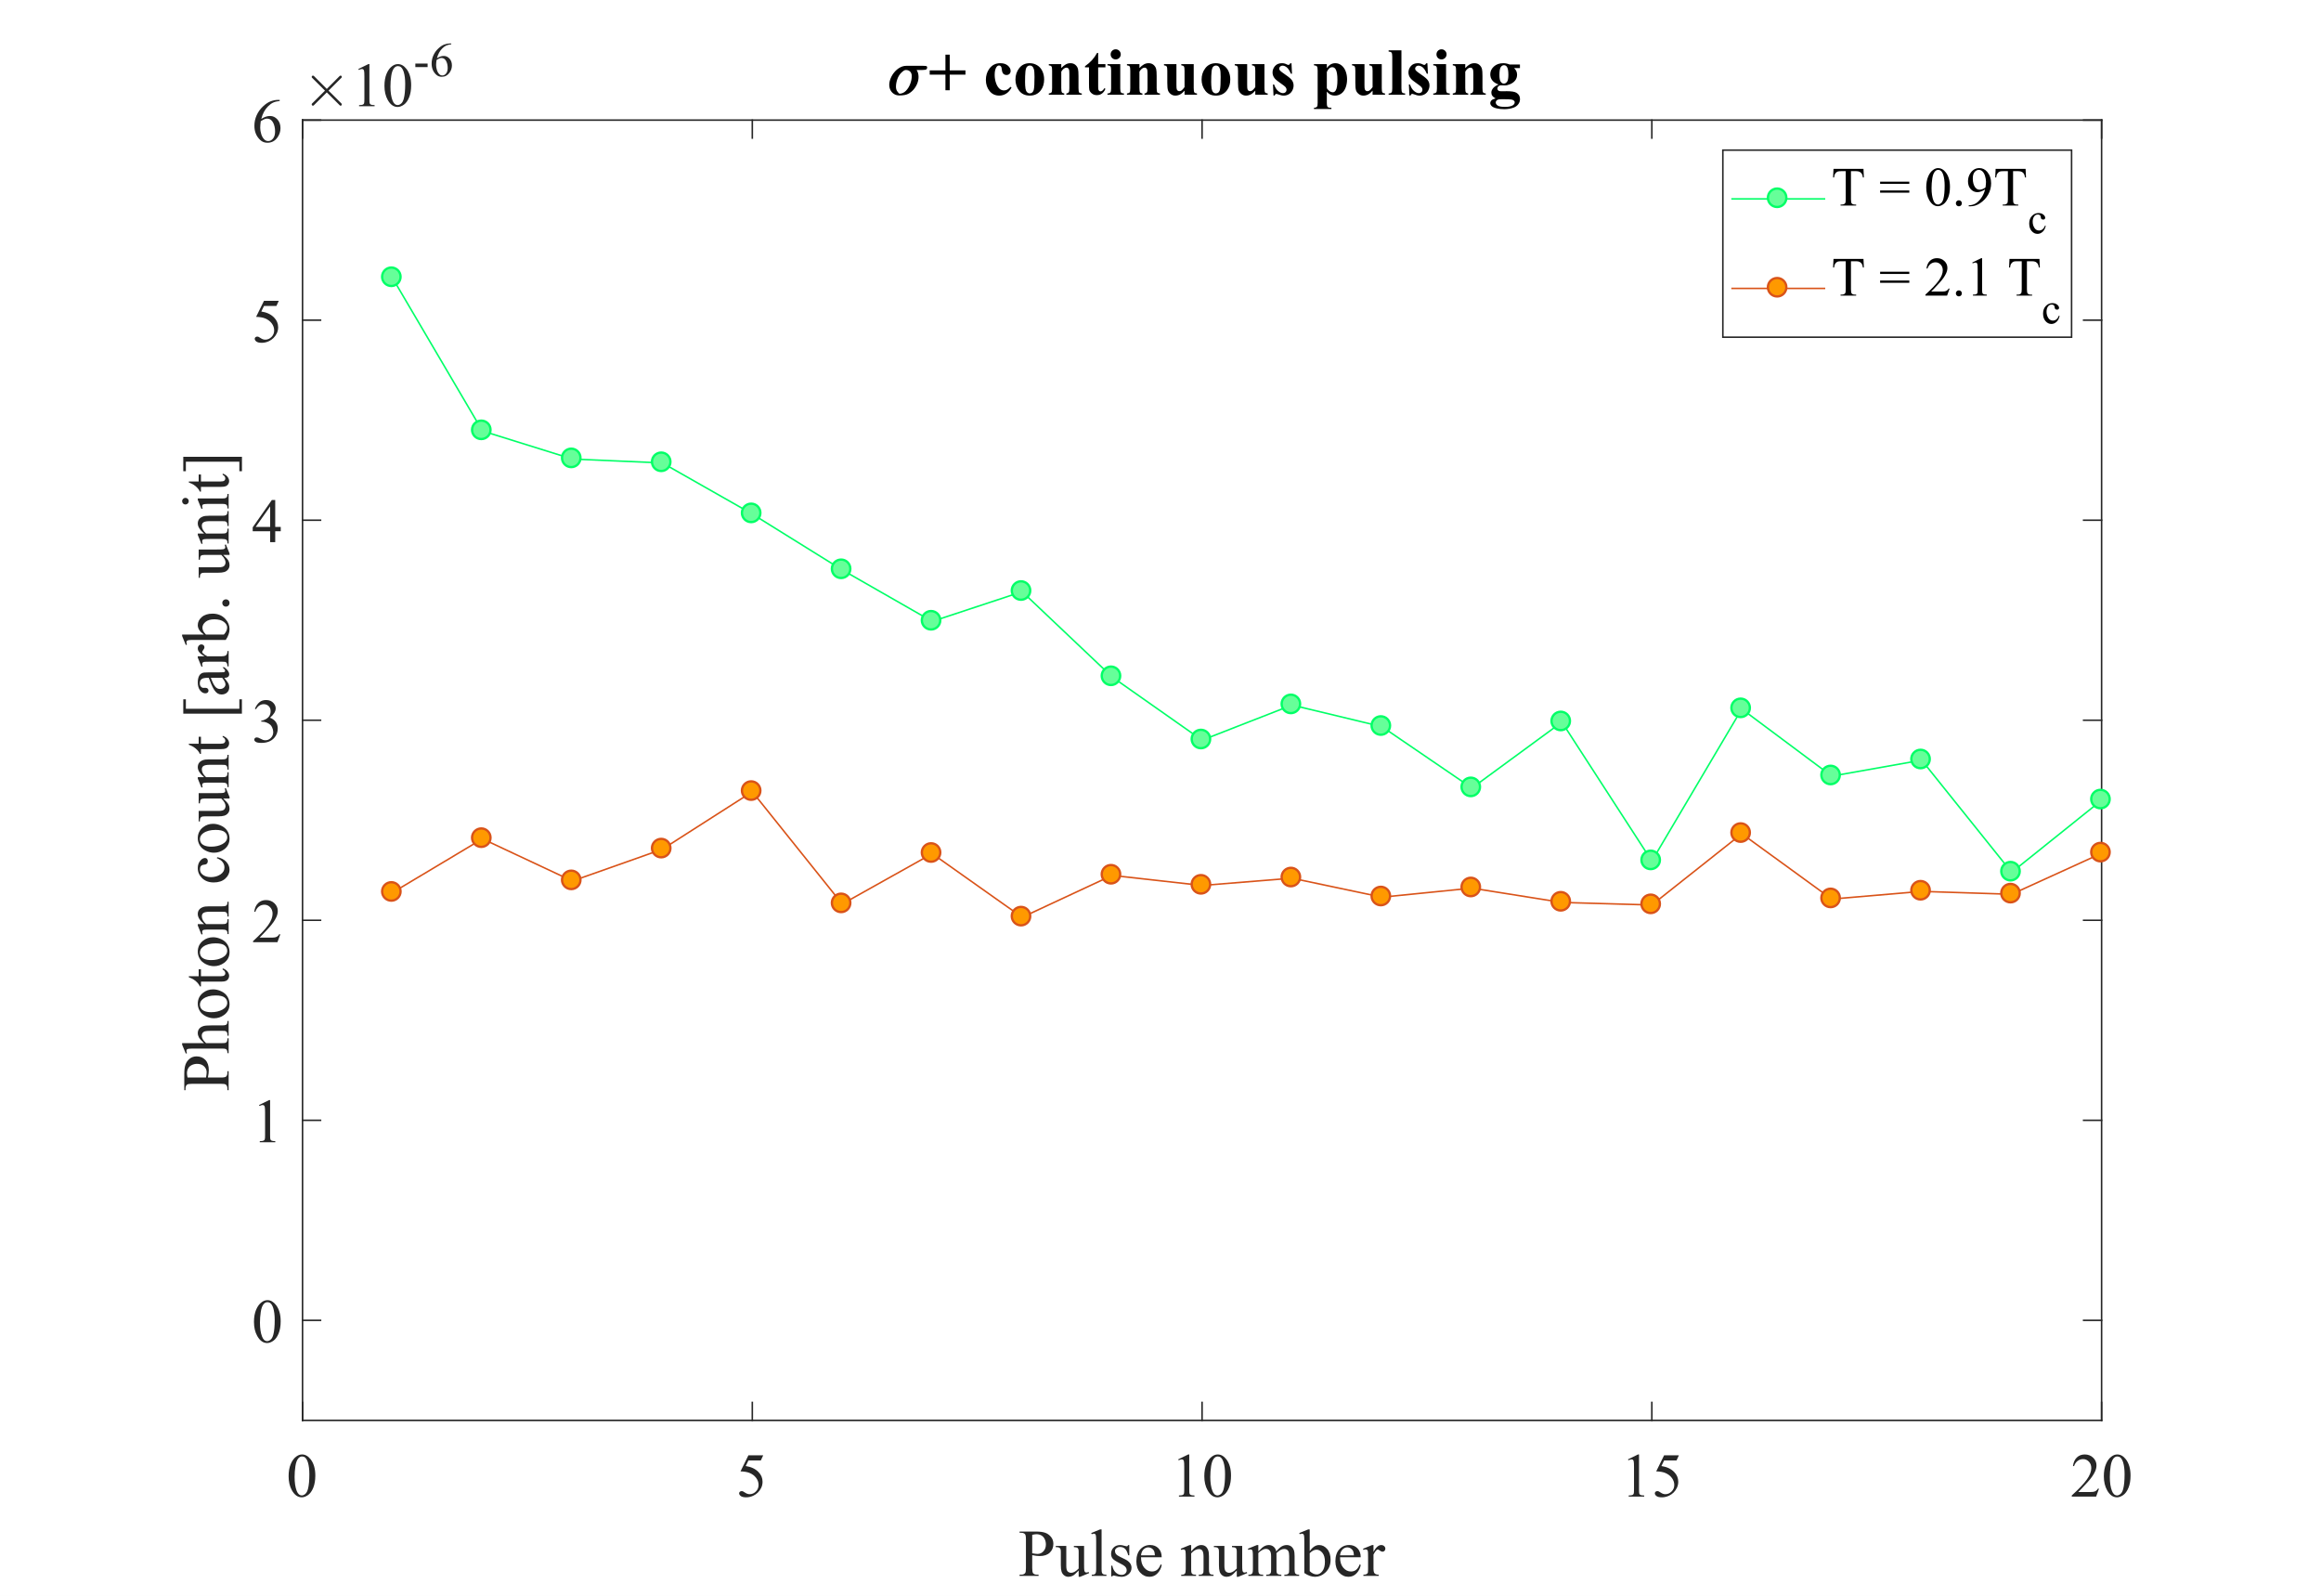 <?xml version="1.0"?>
<!DOCTYPE svg PUBLIC '-//W3C//DTD SVG 1.0//EN'
          'http://www.w3.org/TR/2001/REC-SVG-20010904/DTD/svg10.dtd'>
<svg xmlns:xlink="http://www.w3.org/1999/xlink" style="fill-opacity:1; color-rendering:auto; color-interpolation:auto; stroke:black; text-rendering:auto; stroke-linecap:square; stroke-miterlimit:10; stroke-opacity:1; shape-rendering:auto; fill:black; stroke-dasharray:none; font-weight:normal; stroke-width:1; font-family:'Dialog'; font-style:normal; stroke-linejoin:miter; font-size:12px; stroke-dashoffset:0; image-rendering:auto;" width="1005" height="691" xmlns="http://www.w3.org/2000/svg"
><rect width="100%" height="100%" fill="#333333" stroke="none"/><!--Generated by the Batik Graphics2D SVG Generator--><defs id="genericDefs"
  /><g
  ><defs id="defs1"
    ><clipPath clipPathUnits="userSpaceOnUse" id="clipPath1"
      ><path d="M0 0 L1005 0 L1005 691 L0 691 L0 0 Z"
      /></clipPath
    ></defs
    ><g style="fill:white; stroke:white;"
    ><rect x="0" y="0" width="1005" style="clip-path:url(#clipPath1); stroke:none;" height="691"
    /></g
    ><g style="fill:white; text-rendering:optimizeSpeed; color-rendering:optimizeSpeed; image-rendering:optimizeSpeed; shape-rendering:crispEdges; color-interpolation:sRGB; stroke:white;"
    ><rect x="0" width="1005" height="691" y="0" style="stroke:none;"
      /><path style="stroke:none;" d="M131 615 L910 615 L910 52 L131 52 Z"
    /></g
    ><g style="fill:rgb(38,38,38); text-rendering:geometricPrecision; color-rendering:optimizeQuality; image-rendering:optimizeQuality; stroke-linejoin:round; color-interpolation:linearRGB; stroke:rgb(38,38,38); stroke-width:0.667;"
    ><line y2="615" style="fill:none;" x1="131" x2="910" y1="615"
      /><line y2="52" style="fill:none;" x1="131" x2="910" y1="52"
      /><line y2="607.21" style="fill:none;" x1="131" x2="131" y1="615"
      /><line y2="607.21" style="fill:none;" x1="325.75" x2="325.75" y1="615"
      /><line y2="607.21" style="fill:none;" x1="520.5" x2="520.5" y1="615"
      /><line y2="607.21" style="fill:none;" x1="715.25" x2="715.25" y1="615"
      /><line y2="607.21" style="fill:none;" x1="910" x2="910" y1="615"
      /><line y2="59.79" style="fill:none;" x1="131" x2="131" y1="52"
      /><line y2="59.79" style="fill:none;" x1="325.75" x2="325.75" y1="52"
      /><line y2="59.79" style="fill:none;" x1="520.5" x2="520.5" y1="52"
      /><line y2="59.79" style="fill:none;" x1="715.25" x2="715.25" y1="52"
      /><line y2="59.79" style="fill:none;" x1="910" x2="910" y1="52"
    /></g
    ><g transform="translate(131,623)" style="font-size:27px; fill:rgb(38,38,38); text-rendering:geometricPrecision; color-rendering:optimizeQuality; image-rendering:optimizeQuality; font-family:'Times New Roman'; color-interpolation:linearRGB; stroke:rgb(38,38,38);"
    ><path style="stroke:none;" d="M-6.031 16.172 Q-6.031 13.109 -5.102 10.898 Q-4.172 8.688 -2.656 7.609 Q-1.469 6.75 -0.203 6.75 Q1.859 6.75 3.5 8.844 Q5.531 11.453 5.531 15.891 Q5.531 19 4.641 21.18 Q3.75 23.359 2.359 24.336 Q0.969 25.312 -0.328 25.312 Q-2.891 25.312 -4.594 22.297 Q-6.031 19.75 -6.031 16.172 ZM-3.438 16.5 Q-3.438 20.188 -2.531 22.516 Q-1.781 24.484 -0.297 24.484 Q0.422 24.484 1.188 23.844 Q1.953 23.203 2.344 21.703 Q2.953 19.438 2.953 15.312 Q2.953 12.25 2.328 10.203 Q1.844 8.688 1.094 8.062 Q0.547 7.625 -0.203 7.625 Q-1.109 7.625 -1.812 8.422 Q-2.75 9.516 -3.094 11.867 Q-3.438 14.219 -3.438 16.5 Z"
    /></g
    ><g transform="translate(325.75,623)" style="font-size:27px; fill:rgb(38,38,38); text-rendering:geometricPrecision; color-rendering:optimizeQuality; image-rendering:optimizeQuality; font-family:'Times New Roman'; color-interpolation:linearRGB; stroke:rgb(38,38,38);"
    ><path style="stroke:none;" d="M4.719 7.125 L3.688 9.359 L-1.688 9.359 L-2.859 11.766 Q0.641 12.281 2.672 14.359 Q4.438 16.156 4.438 18.578 Q4.438 19.984 3.859 21.188 Q3.281 22.391 2.414 23.234 Q1.547 24.078 0.469 24.594 Q-1.047 25.312 -2.641 25.312 Q-4.25 25.312 -4.977 24.766 Q-5.703 24.219 -5.703 23.562 Q-5.703 23.188 -5.398 22.906 Q-5.094 22.625 -4.641 22.625 Q-4.297 22.625 -4.039 22.734 Q-3.781 22.844 -3.156 23.266 Q-2.172 23.953 -1.156 23.953 Q0.391 23.953 1.555 22.789 Q2.719 21.625 2.719 19.953 Q2.719 18.328 1.68 16.922 Q0.641 15.516 -1.203 14.75 Q-2.641 14.156 -5.109 14.078 L-1.688 7.125 L4.719 7.125 Z"
    /></g
    ><g transform="translate(520.5,623)" style="font-size:27px; fill:rgb(38,38,38); text-rendering:geometricPrecision; color-rendering:optimizeQuality; image-rendering:optimizeQuality; font-family:'Times New Roman'; color-interpolation:linearRGB; stroke:rgb(38,38,38);"
    ><path style="stroke:none;" d="M-10.328 8.875 L-5.984 6.75 L-5.547 6.75 L-5.547 21.844 Q-5.547 23.359 -5.422 23.727 Q-5.297 24.094 -4.906 24.289 Q-4.516 24.484 -3.297 24.516 L-3.297 25 L-10.016 25 L-10.016 24.516 Q-8.75 24.484 -8.383 24.297 Q-8.016 24.109 -7.867 23.781 Q-7.719 23.453 -7.719 21.844 L-7.719 12.203 Q-7.719 10.25 -7.859 9.688 Q-7.953 9.266 -8.195 9.07 Q-8.438 8.875 -8.781 8.875 Q-9.266 8.875 -10.141 9.281 L-10.328 8.875 ZM0.969 16.172 Q0.969 13.109 1.898 10.898 Q2.828 8.688 4.344 7.609 Q5.531 6.75 6.797 6.75 Q8.859 6.75 10.5 8.844 Q12.531 11.453 12.531 15.891 Q12.531 19 11.641 21.18 Q10.75 23.359 9.359 24.336 Q7.969 25.312 6.672 25.312 Q4.109 25.312 2.406 22.297 Q0.969 19.75 0.969 16.172 ZM3.562 16.5 Q3.562 20.188 4.469 22.516 Q5.219 24.484 6.703 24.484 Q7.422 24.484 8.188 23.844 Q8.953 23.203 9.344 21.703 Q9.953 19.438 9.953 15.312 Q9.953 12.25 9.328 10.203 Q8.844 8.688 8.094 8.062 Q7.547 7.625 6.797 7.625 Q5.891 7.625 5.188 8.422 Q4.25 9.516 3.906 11.867 Q3.562 14.219 3.562 16.5 Z"
    /></g
    ><g transform="translate(715.25,623)" style="font-size:27px; fill:rgb(38,38,38); text-rendering:geometricPrecision; color-rendering:optimizeQuality; image-rendering:optimizeQuality; font-family:'Times New Roman'; color-interpolation:linearRGB; stroke:rgb(38,38,38);"
    ><path style="stroke:none;" d="M-10.328 8.875 L-5.984 6.75 L-5.547 6.75 L-5.547 21.844 Q-5.547 23.359 -5.422 23.727 Q-5.297 24.094 -4.906 24.289 Q-4.516 24.484 -3.297 24.516 L-3.297 25 L-10.016 25 L-10.016 24.516 Q-8.75 24.484 -8.383 24.297 Q-8.016 24.109 -7.867 23.781 Q-7.719 23.453 -7.719 21.844 L-7.719 12.203 Q-7.719 10.25 -7.859 9.688 Q-7.953 9.266 -8.195 9.07 Q-8.438 8.875 -8.781 8.875 Q-9.266 8.875 -10.141 9.281 L-10.328 8.875 ZM11.719 7.125 L10.688 9.359 L5.312 9.359 L4.141 11.766 Q7.641 12.281 9.672 14.359 Q11.438 16.156 11.438 18.578 Q11.438 19.984 10.859 21.188 Q10.281 22.391 9.414 23.234 Q8.547 24.078 7.469 24.594 Q5.953 25.312 4.359 25.312 Q2.75 25.312 2.023 24.766 Q1.297 24.219 1.297 23.562 Q1.297 23.188 1.602 22.906 Q1.906 22.625 2.359 22.625 Q2.703 22.625 2.961 22.734 Q3.219 22.844 3.844 23.266 Q4.828 23.953 5.844 23.953 Q7.391 23.953 8.555 22.789 Q9.719 21.625 9.719 19.953 Q9.719 18.328 8.68 16.922 Q7.641 15.516 5.797 14.75 Q4.359 14.156 1.891 14.078 L5.312 7.125 L11.719 7.125 Z"
    /></g
    ><g transform="translate(910,623)" style="font-size:27px; fill:rgb(38,38,38); text-rendering:geometricPrecision; color-rendering:optimizeQuality; image-rendering:optimizeQuality; font-family:'Times New Roman'; color-interpolation:linearRGB; stroke:rgb(38,38,38);"
    ><path style="stroke:none;" d="M-1.125 21.562 L-2.375 25 L-12.922 25 L-12.922 24.516 Q-8.266 20.266 -6.367 17.578 Q-4.469 14.891 -4.469 12.656 Q-4.469 10.953 -5.508 9.859 Q-6.547 8.766 -8 8.766 Q-9.328 8.766 -10.375 9.539 Q-11.422 10.312 -11.922 11.797 L-12.406 11.797 Q-12.078 9.359 -10.711 8.055 Q-9.344 6.75 -7.297 6.75 Q-5.125 6.75 -3.672 8.148 Q-2.219 9.547 -2.219 11.453 Q-2.219 12.812 -2.844 14.156 Q-3.828 16.297 -6.016 18.688 Q-9.297 22.266 -10.109 23.016 L-5.438 23.016 Q-4.016 23.016 -3.445 22.906 Q-2.875 22.797 -2.414 22.477 Q-1.953 22.156 -1.609 21.562 L-1.125 21.562 ZM0.969 16.172 Q0.969 13.109 1.898 10.898 Q2.828 8.688 4.344 7.609 Q5.531 6.75 6.797 6.75 Q8.859 6.75 10.5 8.844 Q12.531 11.453 12.531 15.891 Q12.531 19 11.641 21.18 Q10.75 23.359 9.359 24.336 Q7.969 25.312 6.672 25.312 Q4.109 25.312 2.406 22.297 Q0.969 19.75 0.969 16.172 ZM3.562 16.5 Q3.562 20.188 4.469 22.516 Q5.219 24.484 6.703 24.484 Q7.422 24.484 8.188 23.844 Q8.953 23.203 9.344 21.703 Q9.953 19.438 9.953 15.312 Q9.953 12.25 9.328 10.203 Q8.844 8.688 8.094 8.062 Q7.547 7.625 6.797 7.625 Q5.891 7.625 5.188 8.422 Q4.25 9.516 3.906 11.867 Q3.562 14.219 3.562 16.5 Z"
    /></g
    ><g transform="translate(520.5,655.333)" style="font-size:29px; fill:rgb(38,38,38); text-rendering:geometricPrecision; color-rendering:optimizeQuality; image-rendering:optimizeQuality; font-family:'Times New Roman'; color-interpolation:linearRGB; stroke:rgb(38,38,38);"
    ><path style="stroke:none;" d="M-73.547 18.016 L-73.547 23.594 Q-73.547 25.406 -73.156 25.859 Q-72.625 26.469 -71.531 26.469 L-70.797 26.469 L-70.797 27 L-79.016 27 L-79.016 26.469 L-78.297 26.469 Q-77.078 26.469 -76.547 25.688 Q-76.266 25.25 -76.266 23.594 L-76.266 11.203 Q-76.266 9.391 -76.656 8.953 Q-77.203 8.328 -78.297 8.328 L-79.016 8.328 L-79.016 7.797 L-71.984 7.797 Q-69.406 7.797 -67.922 8.328 Q-66.438 8.859 -65.414 10.117 Q-64.391 11.375 -64.391 13.109 Q-64.391 15.453 -65.938 16.93 Q-67.484 18.406 -70.328 18.406 Q-71.016 18.406 -71.82 18.305 Q-72.625 18.203 -73.547 18.016 ZM-73.547 17.203 Q-72.797 17.344 -72.219 17.414 Q-71.641 17.484 -71.234 17.484 Q-69.75 17.484 -68.688 16.344 Q-67.625 15.203 -67.625 13.391 Q-67.625 12.141 -68.133 11.07 Q-68.641 10 -69.578 9.477 Q-70.516 8.953 -71.703 8.953 Q-72.422 8.953 -73.547 9.219 L-73.547 17.203 ZM-51.09 14.031 L-51.09 21.891 Q-51.09 24.141 -50.989 24.641 Q-50.887 25.141 -50.653 25.344 Q-50.419 25.547 -50.106 25.547 Q-49.669 25.547 -49.106 25.297 L-48.919 25.797 L-52.794 27.391 L-53.434 27.391 L-53.434 24.656 Q-55.106 26.469 -55.981 26.93 Q-56.856 27.391 -57.84 27.391 Q-58.919 27.391 -59.723 26.766 Q-60.528 26.141 -60.84 25.148 Q-61.153 24.156 -61.153 22.344 L-61.153 16.547 Q-61.153 15.625 -61.348 15.273 Q-61.544 14.922 -61.934 14.727 Q-62.325 14.531 -63.34 14.547 L-63.34 14.031 L-58.794 14.031 L-58.794 22.703 Q-58.794 24.516 -58.169 25.086 Q-57.544 25.656 -56.653 25.656 Q-56.044 25.656 -55.27 25.273 Q-54.497 24.891 -53.434 23.812 L-53.434 16.469 Q-53.434 15.359 -53.833 14.969 Q-54.231 14.578 -55.512 14.547 L-55.512 14.031 L-51.09 14.031 ZM-43.512 6.859 L-43.512 24.062 Q-43.512 25.281 -43.333 25.68 Q-43.153 26.078 -42.786 26.281 Q-42.419 26.484 -41.403 26.484 L-41.403 27 L-47.762 27 L-47.762 26.484 Q-46.872 26.484 -46.551 26.305 Q-46.231 26.125 -46.044 25.695 Q-45.856 25.266 -45.856 24.062 L-45.856 12.281 Q-45.856 10.094 -45.958 9.594 Q-46.059 9.094 -46.278 8.906 Q-46.497 8.719 -46.825 8.719 Q-47.2 8.719 -47.762 8.953 L-48.012 8.453 L-44.137 6.859 L-43.512 6.859 ZM-31.518 13.641 L-31.518 18.062 L-31.986 18.062 Q-32.533 15.984 -33.377 15.234 Q-34.221 14.484 -35.518 14.484 Q-36.502 14.484 -37.111 15.008 Q-37.721 15.531 -37.721 16.172 Q-37.721 16.953 -37.268 17.531 Q-36.83 18.109 -35.486 18.766 L-33.424 19.766 Q-30.549 21.172 -30.549 23.453 Q-30.549 25.234 -31.885 26.312 Q-33.221 27.391 -34.877 27.391 Q-36.065 27.391 -37.596 26.969 Q-38.065 26.828 -38.361 26.828 Q-38.69 26.828 -38.877 27.203 L-39.346 27.203 L-39.346 22.562 L-38.877 22.562 Q-38.471 24.547 -37.353 25.555 Q-36.236 26.562 -34.846 26.562 Q-33.877 26.562 -33.26 25.984 Q-32.643 25.406 -32.643 24.609 Q-32.643 23.625 -33.33 22.961 Q-34.018 22.297 -36.072 21.281 Q-38.127 20.266 -38.768 19.438 Q-39.393 18.625 -39.393 17.406 Q-39.393 15.797 -38.299 14.719 Q-37.205 13.641 -35.455 13.641 Q-34.69 13.641 -33.611 13.969 Q-32.877 14.188 -32.643 14.188 Q-32.424 14.188 -32.291 14.086 Q-32.158 13.984 -31.986 13.641 L-31.518 13.641 ZM-26.435 18.922 Q-26.451 21.797 -25.044 23.453 Q-23.623 25.094 -21.716 25.094 Q-20.435 25.094 -19.498 24.391 Q-18.56 23.688 -17.919 21.984 L-17.482 22.266 Q-17.779 24.203 -19.209 25.797 Q-20.638 27.391 -22.794 27.391 Q-25.123 27.391 -26.787 25.57 Q-28.451 23.75 -28.451 20.688 Q-28.451 17.359 -26.748 15.492 Q-25.044 13.625 -22.466 13.625 Q-20.279 13.625 -18.88 15.062 Q-17.482 16.5 -17.482 18.922 L-26.435 18.922 ZM-26.435 18.094 L-20.435 18.094 Q-20.513 16.844 -20.732 16.344 Q-21.091 15.547 -21.794 15.094 Q-22.498 14.641 -23.263 14.641 Q-24.435 14.641 -25.357 15.555 Q-26.279 16.469 -26.435 18.094 ZM-4.72 16.391 Q-2.438 13.641 -0.376 13.641 Q0.686 13.641 1.452 14.172 Q2.218 14.703 2.671 15.922 Q2.983 16.781 2.983 18.531 L2.983 24.062 Q2.983 25.297 3.187 25.734 Q3.343 26.094 3.687 26.289 Q4.03 26.484 4.968 26.484 L4.968 27 L-1.454 27 L-1.454 26.484 L-1.173 26.484 Q-0.267 26.484 0.093 26.211 Q0.452 25.938 0.593 25.406 Q0.64 25.188 0.64 24.062 L0.64 18.766 Q0.64 16.984 0.186 16.188 Q-0.267 15.391 -1.36 15.391 Q-3.048 15.391 -4.72 17.234 L-4.72 24.062 Q-4.72 25.391 -4.564 25.703 Q-4.36 26.109 -4.017 26.297 Q-3.673 26.484 -2.61 26.484 L-2.61 27 L-9.032 27 L-9.032 26.484 L-8.735 26.484 Q-7.751 26.484 -7.407 25.984 Q-7.064 25.484 -7.064 24.062 L-7.064 19.25 Q-7.064 16.922 -7.165 16.406 Q-7.267 15.891 -7.485 15.711 Q-7.704 15.531 -8.079 15.531 Q-8.47 15.531 -9.032 15.75 L-9.235 15.234 L-5.329 13.641 L-4.72 13.641 L-4.72 16.391 ZM17.374 14.031 L17.374 21.891 Q17.374 24.141 17.476 24.641 Q17.577 25.141 17.811 25.344 Q18.046 25.547 18.358 25.547 Q18.796 25.547 19.358 25.297 L19.546 25.797 L15.671 27.391 L15.03 27.391 L15.03 24.656 Q13.358 26.469 12.483 26.93 Q11.608 27.391 10.624 27.391 Q9.546 27.391 8.741 26.766 Q7.936 26.141 7.624 25.148 Q7.311 24.156 7.311 22.344 L7.311 16.547 Q7.311 15.625 7.116 15.273 Q6.921 14.922 6.53 14.727 Q6.14 14.531 5.124 14.547 L5.124 14.031 L9.671 14.031 L9.671 22.703 Q9.671 24.516 10.296 25.086 Q10.921 25.656 11.812 25.656 Q12.421 25.656 13.194 25.273 Q13.968 24.891 15.03 23.812 L15.03 16.469 Q15.03 15.359 14.632 14.969 Q14.233 14.578 12.952 14.547 L12.952 14.031 L17.374 14.031 ZM24.358 16.406 Q25.765 14.984 26.015 14.781 Q26.655 14.234 27.39 13.938 Q28.124 13.641 28.858 13.641 Q30.077 13.641 30.952 14.352 Q31.827 15.062 32.124 16.406 Q33.577 14.703 34.585 14.172 Q35.593 13.641 36.655 13.641 Q37.687 13.641 38.491 14.172 Q39.296 14.703 39.765 15.906 Q40.062 16.734 40.062 18.484 L40.062 24.062 Q40.062 25.281 40.249 25.734 Q40.39 26.047 40.773 26.266 Q41.155 26.484 42.03 26.484 L42.03 27 L35.624 27 L35.624 26.484 L35.89 26.484 Q36.733 26.484 37.187 26.172 Q37.515 25.938 37.655 25.438 Q37.718 25.203 37.718 24.062 L37.718 18.484 Q37.718 16.906 37.343 16.25 Q36.78 15.344 35.562 15.344 Q34.812 15.344 34.054 15.719 Q33.296 16.094 32.218 17.109 L32.202 17.266 L32.218 17.875 L32.218 24.062 Q32.218 25.406 32.366 25.727 Q32.515 26.047 32.929 26.266 Q33.343 26.484 34.327 26.484 L34.327 27 L27.78 27 L27.78 26.484 Q28.858 26.484 29.257 26.234 Q29.655 25.984 29.811 25.469 Q29.89 25.234 29.89 24.062 L29.89 18.484 Q29.89 16.906 29.421 16.203 Q28.796 15.297 27.671 15.297 Q26.921 15.297 26.171 15.719 Q24.983 16.344 24.358 17.109 L24.358 24.062 Q24.358 25.344 24.53 25.727 Q24.702 26.109 25.054 26.297 Q25.405 26.484 26.468 26.484 L26.468 27 L20.046 27 L20.046 26.484 Q20.936 26.484 21.288 26.297 Q21.64 26.109 21.827 25.688 Q22.015 25.266 22.015 24.062 L22.015 19.109 Q22.015 16.969 21.89 16.344 Q21.78 15.891 21.569 15.711 Q21.358 15.531 20.999 15.531 Q20.593 15.531 20.046 15.75 L19.827 15.234 L23.749 13.641 L24.358 13.641 L24.358 16.406 ZM46.603 16.266 Q48.494 13.641 50.681 13.641 Q52.666 13.641 54.158 15.352 Q55.65 17.062 55.65 20.016 Q55.65 23.469 53.353 25.578 Q51.384 27.391 48.962 27.391 Q47.822 27.391 46.658 26.984 Q45.494 26.578 44.275 25.75 L44.275 12.312 Q44.275 10.109 44.166 9.602 Q44.056 9.094 43.83 8.906 Q43.603 8.719 43.275 8.719 Q42.869 8.719 42.275 8.953 L42.072 8.453 L45.978 6.859 L46.603 6.859 L46.603 16.266 ZM46.603 17.172 L46.603 24.938 Q47.337 25.641 48.103 26 Q48.869 26.359 49.681 26.359 Q50.978 26.359 52.087 24.945 Q53.197 23.531 53.197 20.828 Q53.197 18.328 52.087 16.992 Q50.978 15.656 49.556 15.656 Q48.806 15.656 48.056 16.047 Q47.494 16.328 46.603 17.172 ZM59.744 18.922 Q59.728 21.797 61.134 23.453 Q62.556 25.094 64.462 25.094 Q65.744 25.094 66.681 24.391 Q67.619 23.688 68.259 21.984 L68.697 22.266 Q68.4 24.203 66.97 25.797 Q65.54 27.391 63.384 27.391 Q61.056 27.391 59.392 25.57 Q57.728 23.75 57.728 20.688 Q57.728 17.359 59.431 15.492 Q61.134 13.625 63.712 13.625 Q65.9 13.625 67.298 15.062 Q68.697 16.5 68.697 18.922 L59.744 18.922 ZM59.744 18.094 L65.744 18.094 Q65.665 16.844 65.447 16.344 Q65.087 15.547 64.384 15.094 Q63.681 14.641 62.916 14.641 Q61.744 14.641 60.822 15.555 Q59.9 16.469 59.744 18.094 ZM74.225 13.641 L74.225 16.562 Q75.85 13.641 77.568 13.641 Q78.35 13.641 78.857 14.117 Q79.365 14.594 79.365 15.219 Q79.365 15.766 78.998 16.148 Q78.631 16.531 78.115 16.531 Q77.615 16.531 77.006 16.047 Q76.397 15.562 76.1 15.562 Q75.834 15.562 75.537 15.844 Q74.897 16.422 74.225 17.75 L74.225 23.969 Q74.225 25.047 74.49 25.594 Q74.678 25.984 75.147 26.234 Q75.615 26.484 76.49 26.484 L76.49 27 L69.85 27 L69.85 26.484 Q70.834 26.484 71.318 26.172 Q71.678 25.953 71.818 25.453 Q71.881 25.219 71.881 24.078 L71.881 19.062 Q71.881 16.797 71.795 16.359 Q71.709 15.922 71.459 15.727 Q71.209 15.531 70.834 15.531 Q70.397 15.531 69.85 15.75 L69.709 15.234 L73.631 13.641 L74.225 13.641 Z"
    /></g
    ><g style="fill:rgb(38,38,38); text-rendering:geometricPrecision; color-rendering:optimizeQuality; image-rendering:optimizeQuality; stroke-linejoin:round; color-interpolation:linearRGB; stroke:rgb(38,38,38); stroke-width:0.667;"
    ><line y2="52" style="fill:none;" x1="131" x2="131" y1="615"
      /><line y2="52" style="fill:none;" x1="910" x2="910" y1="615"
      /><line y2="571.692" style="fill:none;" x1="131" x2="138.79" y1="571.692"
      /><line y2="485.077" style="fill:none;" x1="131" x2="138.79" y1="485.077"
      /><line y2="398.462" style="fill:none;" x1="131" x2="138.79" y1="398.462"
      /><line y2="311.846" style="fill:none;" x1="131" x2="138.79" y1="311.846"
      /><line y2="225.231" style="fill:none;" x1="131" x2="138.79" y1="225.231"
      /><line y2="138.615" style="fill:none;" x1="131" x2="138.79" y1="138.615"
      /><line y2="52" style="fill:none;" x1="131" x2="138.79" y1="52"
      /><line y2="571.692" style="fill:none;" x1="910" x2="902.21" y1="571.692"
      /><line y2="485.077" style="fill:none;" x1="910" x2="902.21" y1="485.077"
      /><line y2="398.462" style="fill:none;" x1="910" x2="902.21" y1="398.462"
      /><line y2="311.846" style="fill:none;" x1="910" x2="902.21" y1="311.846"
      /><line y2="225.231" style="fill:none;" x1="910" x2="902.21" y1="225.231"
      /><line y2="138.615" style="fill:none;" x1="910" x2="902.21" y1="138.615"
      /><line y2="52" style="fill:none;" x1="910" x2="902.21" y1="52"
    /></g
    ><g transform="translate(123,571.692)" style="font-size:27px; fill:rgb(38,38,38); text-rendering:geometricPrecision; color-rendering:optimizeQuality; image-rendering:optimizeQuality; font-family:'Times New Roman'; color-interpolation:linearRGB; stroke:rgb(38,38,38);"
    ><path style="stroke:none;" d="M-13.031 0.672 Q-13.031 -2.391 -12.102 -4.602 Q-11.172 -6.812 -9.656 -7.891 Q-8.469 -8.75 -7.203 -8.75 Q-5.141 -8.75 -3.5 -6.656 Q-1.469 -4.047 -1.469 0.391 Q-1.469 3.5 -2.359 5.68 Q-3.25 7.859 -4.641 8.836 Q-6.031 9.812 -7.328 9.812 Q-9.891 9.812 -11.594 6.797 Q-13.031 4.25 -13.031 0.672 ZM-10.438 1 Q-10.438 4.688 -9.531 7.016 Q-8.781 8.984 -7.297 8.984 Q-6.578 8.984 -5.812 8.344 Q-5.047 7.703 -4.656 6.203 Q-4.047 3.938 -4.047 -0.188 Q-4.047 -3.25 -4.672 -5.297 Q-5.156 -6.812 -5.906 -7.438 Q-6.453 -7.875 -7.203 -7.875 Q-8.109 -7.875 -8.812 -7.078 Q-9.75 -5.984 -10.094 -3.633 Q-10.438 -1.281 -10.438 1 Z"
    /></g
    ><g transform="translate(123,485.077)" style="font-size:27px; fill:rgb(38,38,38); text-rendering:geometricPrecision; color-rendering:optimizeQuality; image-rendering:optimizeQuality; font-family:'Times New Roman'; color-interpolation:linearRGB; stroke:rgb(38,38,38);"
    ><path style="stroke:none;" d="M-10.828 -6.625 L-6.484 -8.75 L-6.047 -8.75 L-6.047 6.344 Q-6.047 7.859 -5.922 8.227 Q-5.797 8.594 -5.406 8.789 Q-5.016 8.984 -3.797 9.016 L-3.797 9.5 L-10.516 9.5 L-10.516 9.016 Q-9.25 8.984 -8.883 8.797 Q-8.516 8.609 -8.367 8.281 Q-8.219 7.953 -8.219 6.344 L-8.219 -3.297 Q-8.219 -5.25 -8.359 -5.812 Q-8.453 -6.234 -8.695 -6.43 Q-8.938 -6.625 -9.281 -6.625 Q-9.766 -6.625 -10.641 -6.219 L-10.828 -6.625 Z"
    /></g
    ><g transform="translate(123,398.462)" style="font-size:27px; fill:rgb(38,38,38); text-rendering:geometricPrecision; color-rendering:optimizeQuality; image-rendering:optimizeQuality; font-family:'Times New Roman'; color-interpolation:linearRGB; stroke:rgb(38,38,38);"
    ><path style="stroke:none;" d="M-1.625 6.062 L-2.875 9.5 L-13.422 9.5 L-13.422 9.016 Q-8.766 4.766 -6.867 2.078 Q-4.969 -0.609 -4.969 -2.844 Q-4.969 -4.547 -6.008 -5.641 Q-7.047 -6.734 -8.5 -6.734 Q-9.828 -6.734 -10.875 -5.961 Q-11.922 -5.188 -12.422 -3.703 L-12.906 -3.703 Q-12.578 -6.141 -11.211 -7.445 Q-9.844 -8.75 -7.797 -8.75 Q-5.625 -8.75 -4.172 -7.352 Q-2.719 -5.953 -2.719 -4.047 Q-2.719 -2.688 -3.344 -1.344 Q-4.328 0.797 -6.516 3.188 Q-9.797 6.766 -10.609 7.516 L-5.938 7.516 Q-4.516 7.516 -3.945 7.406 Q-3.375 7.297 -2.914 6.977 Q-2.453 6.656 -2.109 6.062 L-1.625 6.062 Z"
    /></g
    ><g transform="translate(123,311.846)" style="font-size:27px; fill:rgb(38,38,38); text-rendering:geometricPrecision; color-rendering:optimizeQuality; image-rendering:optimizeQuality; font-family:'Times New Roman'; color-interpolation:linearRGB; stroke:rgb(38,38,38);"
    ><path style="stroke:none;" d="M-12.625 -4.969 Q-11.859 -6.781 -10.695 -7.766 Q-9.531 -8.75 -7.797 -8.75 Q-5.641 -8.75 -4.5 -7.344 Q-3.625 -6.312 -3.625 -5.125 Q-3.625 -3.172 -6.078 -1.094 Q-4.422 -0.438 -3.578 0.758 Q-2.734 1.953 -2.734 3.578 Q-2.734 5.906 -4.219 7.594 Q-6.141 9.812 -9.797 9.812 Q-11.594 9.812 -12.25 9.367 Q-12.906 8.922 -12.906 8.406 Q-12.906 8.016 -12.594 7.727 Q-12.281 7.438 -11.844 7.438 Q-11.516 7.438 -11.172 7.547 Q-10.953 7.609 -10.164 8.023 Q-9.375 8.438 -9.062 8.531 Q-8.578 8.672 -8.031 8.672 Q-6.688 8.672 -5.688 7.633 Q-4.688 6.594 -4.688 5.156 Q-4.688 4.125 -5.156 3.125 Q-5.5 2.391 -5.906 2.016 Q-6.469 1.484 -7.461 1.055 Q-8.453 0.625 -9.484 0.625 L-9.906 0.625 L-9.906 0.234 Q-8.859 0.094 -7.812 -0.523 Q-6.766 -1.141 -6.289 -2.008 Q-5.812 -2.875 -5.812 -3.922 Q-5.812 -5.281 -6.664 -6.117 Q-7.516 -6.953 -8.781 -6.953 Q-10.828 -6.953 -12.188 -4.766 L-12.625 -4.969 Z"
    /></g
    ><g transform="translate(123,225.231)" style="font-size:27px; fill:rgb(38,38,38); text-rendering:geometricPrecision; color-rendering:optimizeQuality; image-rendering:optimizeQuality; font-family:'Times New Roman'; color-interpolation:linearRGB; stroke:rgb(38,38,38);"
    ><path style="stroke:none;" d="M-1.438 2.906 L-1.438 4.781 L-3.828 4.781 L-3.828 9.5 L-6.016 9.5 L-6.016 4.781 L-13.578 4.781 L-13.578 3.094 L-5.281 -8.75 L-3.828 -8.75 L-3.828 2.906 L-1.438 2.906 ZM-6.016 2.906 L-6.016 -5.969 L-12.281 2.906 L-6.016 2.906 Z"
    /></g
    ><g transform="translate(123,138.615)" style="font-size:27px; fill:rgb(38,38,38); text-rendering:geometricPrecision; color-rendering:optimizeQuality; image-rendering:optimizeQuality; font-family:'Times New Roman'; color-interpolation:linearRGB; stroke:rgb(38,38,38);"
    ><path style="stroke:none;" d="M-2.281 -8.375 L-3.312 -6.141 L-8.688 -6.141 L-9.859 -3.734 Q-6.359 -3.219 -4.328 -1.141 Q-2.562 0.656 -2.562 3.078 Q-2.562 4.484 -3.141 5.688 Q-3.719 6.891 -4.586 7.734 Q-5.453 8.578 -6.531 9.094 Q-8.047 9.812 -9.641 9.812 Q-11.25 9.812 -11.977 9.266 Q-12.703 8.719 -12.703 8.062 Q-12.703 7.688 -12.398 7.406 Q-12.094 7.125 -11.641 7.125 Q-11.297 7.125 -11.039 7.234 Q-10.781 7.344 -10.156 7.766 Q-9.172 8.453 -8.156 8.453 Q-6.609 8.453 -5.445 7.289 Q-4.281 6.125 -4.281 4.453 Q-4.281 2.828 -5.32 1.422 Q-6.359 0.016 -8.203 -0.75 Q-9.641 -1.344 -12.109 -1.422 L-8.688 -8.375 L-2.281 -8.375 Z"
    /></g
    ><g transform="translate(123,52)" style="font-size:27px; fill:rgb(38,38,38); text-rendering:geometricPrecision; color-rendering:optimizeQuality; image-rendering:optimizeQuality; font-family:'Times New Roman'; color-interpolation:linearRGB; stroke:rgb(38,38,38);"
    ><path style="stroke:none;" d="M-1.891 -8.75 L-1.891 -8.266 Q-3.641 -8.094 -4.742 -7.57 Q-5.844 -7.047 -6.914 -5.977 Q-7.984 -4.906 -8.695 -3.594 Q-9.406 -2.281 -9.875 -0.484 Q-7.969 -1.781 -6.062 -1.781 Q-4.234 -1.781 -2.891 -0.305 Q-1.547 1.172 -1.547 3.484 Q-1.547 5.734 -2.906 7.578 Q-4.531 9.812 -7.219 9.812 Q-9.062 9.812 -10.328 8.609 Q-12.844 6.25 -12.844 2.484 Q-12.844 0.094 -11.883 -2.07 Q-10.922 -4.234 -9.133 -5.914 Q-7.344 -7.594 -5.711 -8.172 Q-4.078 -8.75 -2.656 -8.75 L-1.891 -8.75 ZM-10.094 0.484 Q-10.328 2.266 -10.328 3.359 Q-10.328 4.625 -9.867 6.109 Q-9.406 7.594 -8.469 8.453 Q-7.797 9.078 -6.844 9.078 Q-5.688 9.078 -4.789 8 Q-3.891 6.922 -3.891 4.906 Q-3.891 2.656 -4.789 1.008 Q-5.688 -0.641 -7.328 -0.641 Q-7.828 -0.641 -8.406 -0.43 Q-8.984 -0.219 -10.094 0.484 Z"
    /></g
    ><g transform="translate(105,333.5) rotate(-90)" style="font-size:29px; fill:rgb(38,38,38); text-rendering:geometricPrecision; color-rendering:optimizeQuality; image-rendering:optimizeQuality; font-family:'Times New Roman'; color-interpolation:linearRGB; stroke:rgb(38,38,38);"
    ><path style="stroke:none;" d="M-133.047 -14.984 L-133.047 -9.406 Q-133.047 -7.594 -132.656 -7.141 Q-132.125 -6.531 -131.031 -6.531 L-130.297 -6.531 L-130.297 -6 L-138.516 -6 L-138.516 -6.531 L-137.797 -6.531 Q-136.578 -6.531 -136.047 -7.312 Q-135.766 -7.75 -135.766 -9.406 L-135.766 -21.797 Q-135.766 -23.609 -136.156 -24.047 Q-136.703 -24.672 -137.797 -24.672 L-138.516 -24.672 L-138.516 -25.203 L-131.484 -25.203 Q-128.906 -25.203 -127.422 -24.672 Q-125.938 -24.141 -124.914 -22.883 Q-123.891 -21.625 -123.891 -19.891 Q-123.891 -17.547 -125.438 -16.07 Q-126.984 -14.594 -129.828 -14.594 Q-130.516 -14.594 -131.32 -14.695 Q-132.125 -14.797 -133.047 -14.984 ZM-133.047 -15.797 Q-132.297 -15.656 -131.719 -15.586 Q-131.141 -15.516 -130.734 -15.516 Q-129.25 -15.516 -128.188 -16.656 Q-127.125 -17.797 -127.125 -19.609 Q-127.125 -20.859 -127.633 -21.93 Q-128.141 -23 -129.078 -23.523 Q-130.016 -24.047 -131.203 -24.047 Q-131.922 -24.047 -133.047 -23.781 L-133.047 -15.797 ZM-118.153 -26.141 L-118.153 -16.656 Q-116.59 -18.375 -115.668 -18.867 Q-114.747 -19.359 -113.825 -19.359 Q-112.715 -19.359 -111.926 -18.75 Q-111.137 -18.141 -110.747 -16.828 Q-110.481 -15.922 -110.481 -13.516 L-110.481 -8.938 Q-110.481 -7.703 -110.278 -7.25 Q-110.137 -6.906 -109.801 -6.711 Q-109.465 -6.516 -108.559 -6.516 L-108.559 -6 L-114.934 -6 L-114.934 -6.516 L-114.637 -6.516 Q-113.731 -6.516 -113.372 -6.789 Q-113.012 -7.062 -112.872 -7.594 Q-112.825 -7.828 -112.825 -8.938 L-112.825 -13.516 Q-112.825 -15.641 -113.051 -16.305 Q-113.278 -16.969 -113.754 -17.305 Q-114.231 -17.641 -114.918 -17.641 Q-115.606 -17.641 -116.356 -17.273 Q-117.106 -16.906 -118.153 -15.781 L-118.153 -8.938 Q-118.153 -7.594 -118.004 -7.273 Q-117.856 -6.953 -117.457 -6.734 Q-117.059 -6.516 -116.059 -6.516 L-116.059 -6 L-122.497 -6 L-122.497 -6.516 Q-121.622 -6.516 -121.137 -6.781 Q-120.84 -6.922 -120.676 -7.32 Q-120.512 -7.719 -120.512 -8.938 L-120.512 -20.672 Q-120.512 -22.891 -120.614 -23.398 Q-120.715 -23.906 -120.934 -24.094 Q-121.153 -24.281 -121.528 -24.281 Q-121.825 -24.281 -122.497 -24.047 L-122.684 -24.547 L-118.809 -26.141 L-118.153 -26.141 ZM-101.122 -19.359 Q-98.168 -19.359 -96.387 -17.109 Q-94.872 -15.203 -94.872 -12.719 Q-94.872 -10.984 -95.707 -9.203 Q-96.543 -7.422 -98.012 -6.516 Q-99.481 -5.609 -101.278 -5.609 Q-104.215 -5.609 -105.934 -7.938 Q-107.387 -9.906 -107.387 -12.359 Q-107.387 -14.141 -106.504 -15.906 Q-105.622 -17.672 -104.176 -18.516 Q-102.731 -19.359 -101.122 -19.359 ZM-101.559 -18.438 Q-102.309 -18.438 -103.067 -17.992 Q-103.825 -17.547 -104.293 -16.422 Q-104.762 -15.297 -104.762 -13.547 Q-104.762 -10.719 -103.637 -8.664 Q-102.512 -6.609 -100.668 -6.609 Q-99.293 -6.609 -98.403 -7.742 Q-97.512 -8.875 -97.512 -11.641 Q-97.512 -15.094 -98.997 -17.078 Q-99.997 -18.438 -101.559 -18.438 ZM-89.2 -23.234 L-89.2 -18.969 L-86.168 -18.969 L-86.168 -17.984 L-89.2 -17.984 L-89.2 -9.562 Q-89.2 -8.312 -88.84 -7.875 Q-88.481 -7.438 -87.903 -7.438 Q-87.45 -7.438 -87.004 -7.727 Q-86.559 -8.016 -86.325 -8.578 L-85.778 -8.578 Q-86.262 -7.188 -87.168 -6.484 Q-88.075 -5.781 -89.043 -5.781 Q-89.7 -5.781 -90.317 -6.148 Q-90.934 -6.516 -91.231 -7.188 Q-91.528 -7.859 -91.528 -9.25 L-91.528 -17.984 L-93.59 -17.984 L-93.59 -18.453 Q-92.809 -18.766 -91.997 -19.508 Q-91.184 -20.25 -90.543 -21.266 Q-90.215 -21.797 -89.637 -23.234 L-89.2 -23.234 ZM-78.564 -19.359 Q-75.611 -19.359 -73.83 -17.109 Q-72.314 -15.203 -72.314 -12.719 Q-72.314 -10.984 -73.15 -9.203 Q-73.986 -7.422 -75.455 -6.516 Q-76.924 -5.609 -78.721 -5.609 Q-81.658 -5.609 -83.377 -7.938 Q-84.83 -9.906 -84.83 -12.359 Q-84.83 -14.141 -83.947 -15.906 Q-83.064 -17.672 -81.619 -18.516 Q-80.174 -19.359 -78.564 -19.359 ZM-79.002 -18.438 Q-79.752 -18.438 -80.51 -17.992 Q-81.268 -17.547 -81.736 -16.422 Q-82.205 -15.297 -82.205 -13.547 Q-82.205 -10.719 -81.08 -8.664 Q-79.955 -6.609 -78.111 -6.609 Q-76.736 -6.609 -75.846 -7.742 Q-74.955 -8.875 -74.955 -11.641 Q-74.955 -15.094 -76.439 -17.078 Q-77.439 -18.438 -79.002 -18.438 ZM-66.627 -16.609 Q-64.346 -19.359 -62.283 -19.359 Q-61.221 -19.359 -60.455 -18.828 Q-59.69 -18.297 -59.236 -17.078 Q-58.924 -16.219 -58.924 -14.469 L-58.924 -8.938 Q-58.924 -7.703 -58.721 -7.266 Q-58.565 -6.906 -58.221 -6.711 Q-57.877 -6.516 -56.94 -6.516 L-56.94 -6 L-63.361 -6 L-63.361 -6.516 L-63.08 -6.516 Q-62.174 -6.516 -61.815 -6.789 Q-61.455 -7.062 -61.315 -7.594 Q-61.268 -7.812 -61.268 -8.938 L-61.268 -14.234 Q-61.268 -16.016 -61.721 -16.812 Q-62.174 -17.609 -63.268 -17.609 Q-64.955 -17.609 -66.627 -15.766 L-66.627 -8.938 Q-66.627 -7.609 -66.471 -7.297 Q-66.268 -6.891 -65.924 -6.703 Q-65.58 -6.516 -64.518 -6.516 L-64.518 -6 L-70.939 -6 L-70.939 -6.516 L-70.643 -6.516 Q-69.658 -6.516 -69.314 -7.016 Q-68.971 -7.516 -68.971 -8.938 L-68.971 -13.75 Q-68.971 -16.078 -69.072 -16.594 Q-69.174 -17.109 -69.393 -17.289 Q-69.611 -17.469 -69.986 -17.469 Q-70.377 -17.469 -70.939 -17.25 L-71.143 -17.766 L-67.236 -19.359 L-66.627 -19.359 L-66.627 -16.609 ZM-37.643 -10.922 Q-38.158 -8.359 -39.69 -6.984 Q-41.221 -5.609 -43.08 -5.609 Q-45.283 -5.609 -46.932 -7.461 Q-48.58 -9.312 -48.58 -12.469 Q-48.58 -15.531 -46.76 -17.445 Q-44.94 -19.359 -42.393 -19.359 Q-40.471 -19.359 -39.236 -18.344 Q-38.002 -17.328 -38.002 -16.234 Q-38.002 -15.703 -38.353 -15.367 Q-38.705 -15.031 -39.33 -15.031 Q-40.158 -15.031 -40.58 -15.578 Q-40.83 -15.875 -40.908 -16.711 Q-40.986 -17.547 -41.486 -17.984 Q-41.971 -18.406 -42.846 -18.406 Q-44.268 -18.406 -45.127 -17.359 Q-46.283 -15.969 -46.283 -13.688 Q-46.283 -11.359 -45.143 -9.586 Q-44.002 -7.812 -42.065 -7.812 Q-40.674 -7.812 -39.565 -8.766 Q-38.783 -9.406 -38.049 -11.125 L-37.643 -10.922 ZM-29.443 -19.359 Q-26.49 -19.359 -24.709 -17.109 Q-23.193 -15.203 -23.193 -12.719 Q-23.193 -10.984 -24.029 -9.203 Q-24.865 -7.422 -26.334 -6.516 Q-27.802 -5.609 -29.599 -5.609 Q-32.537 -5.609 -34.255 -7.938 Q-35.709 -9.906 -35.709 -12.359 Q-35.709 -14.141 -34.826 -15.906 Q-33.943 -17.672 -32.498 -18.516 Q-31.052 -19.359 -29.443 -19.359 ZM-29.88 -18.438 Q-30.63 -18.438 -31.388 -17.992 Q-32.146 -17.547 -32.615 -16.422 Q-33.084 -15.297 -33.084 -13.547 Q-33.084 -10.719 -31.959 -8.664 Q-30.834 -6.609 -28.99 -6.609 Q-27.615 -6.609 -26.724 -7.742 Q-25.834 -8.875 -25.834 -11.641 Q-25.834 -15.094 -27.318 -17.078 Q-28.318 -18.438 -29.88 -18.438 ZM-9.912 -18.969 L-9.912 -11.109 Q-9.912 -8.859 -9.81 -8.359 Q-9.709 -7.859 -9.474 -7.656 Q-9.24 -7.453 -8.927 -7.453 Q-8.49 -7.453 -7.927 -7.703 L-7.74 -7.203 L-11.615 -5.609 L-12.255 -5.609 L-12.255 -8.344 Q-13.927 -6.531 -14.802 -6.07 Q-15.677 -5.609 -16.662 -5.609 Q-17.74 -5.609 -18.544 -6.234 Q-19.349 -6.859 -19.662 -7.852 Q-19.974 -8.844 -19.974 -10.656 L-19.974 -16.453 Q-19.974 -17.375 -20.169 -17.727 Q-20.365 -18.078 -20.755 -18.273 Q-21.146 -18.469 -22.162 -18.453 L-22.162 -18.969 L-17.615 -18.969 L-17.615 -10.297 Q-17.615 -8.484 -16.99 -7.914 Q-16.365 -7.344 -15.474 -7.344 Q-14.865 -7.344 -14.091 -7.727 Q-13.318 -8.109 -12.255 -9.188 L-12.255 -16.531 Q-12.255 -17.641 -12.654 -18.031 Q-13.052 -18.422 -14.334 -18.453 L-14.334 -18.969 L-9.912 -18.969 ZM-3.005 -16.609 Q-0.724 -19.359 1.338 -19.359 Q2.401 -19.359 3.167 -18.828 Q3.932 -18.297 4.385 -17.078 Q4.698 -16.219 4.698 -14.469 L4.698 -8.938 Q4.698 -7.703 4.901 -7.266 Q5.057 -6.906 5.401 -6.711 Q5.745 -6.516 6.682 -6.516 L6.682 -6 L0.26 -6 L0.26 -6.516 L0.541 -6.516 Q1.448 -6.516 1.807 -6.789 Q2.167 -7.062 2.307 -7.594 Q2.354 -7.812 2.354 -8.938 L2.354 -14.234 Q2.354 -16.016 1.901 -16.812 Q1.448 -17.609 0.354 -17.609 Q-1.333 -17.609 -3.005 -15.766 L-3.005 -8.938 Q-3.005 -7.609 -2.849 -7.297 Q-2.646 -6.891 -2.302 -6.703 Q-1.958 -6.516 -0.896 -6.516 L-0.896 -6 L-7.318 -6 L-7.318 -6.516 L-7.021 -6.516 Q-6.037 -6.516 -5.693 -7.016 Q-5.349 -7.516 -5.349 -8.938 L-5.349 -13.75 Q-5.349 -16.078 -5.451 -16.594 Q-5.552 -17.109 -5.771 -17.289 Q-5.99 -17.469 -6.365 -17.469 Q-6.755 -17.469 -7.318 -17.25 L-7.521 -17.766 L-3.615 -19.359 L-3.005 -19.359 L-3.005 -16.609 ZM11.479 -23.234 L11.479 -18.969 L14.51 -18.969 L14.51 -17.984 L11.479 -17.984 L11.479 -9.562 Q11.479 -8.312 11.838 -7.875 Q12.198 -7.438 12.776 -7.438 Q13.229 -7.438 13.674 -7.727 Q14.12 -8.016 14.354 -8.578 L14.901 -8.578 Q14.416 -7.188 13.51 -6.484 Q12.604 -5.781 11.635 -5.781 Q10.979 -5.781 10.362 -6.148 Q9.745 -6.516 9.448 -7.188 Q9.151 -7.859 9.151 -9.25 L9.151 -17.984 L7.088 -17.984 L7.088 -18.453 Q7.87 -18.766 8.682 -19.508 Q9.495 -20.25 10.135 -21.266 Q10.463 -21.797 11.041 -23.234 L11.479 -23.234 ZM30.724 -0.25 L24.489 -0.25 L24.489 -25.641 L30.724 -25.641 L30.724 -24.516 L26.614 -24.516 L26.614 -1.359 L30.724 -1.359 L30.724 -0.25 ZM40.022 -7.875 Q38.037 -6.328 37.522 -6.078 Q36.756 -5.734 35.897 -5.734 Q34.553 -5.734 33.678 -6.656 Q32.803 -7.578 32.803 -9.078 Q32.803 -10.016 33.225 -10.719 Q33.818 -11.672 35.248 -12.523 Q36.678 -13.375 40.022 -14.594 L40.022 -15.109 Q40.022 -17.047 39.412 -17.766 Q38.803 -18.484 37.615 -18.484 Q36.725 -18.484 36.209 -18.016 Q35.662 -17.531 35.662 -16.906 L35.693 -16.078 Q35.693 -15.438 35.357 -15.078 Q35.022 -14.719 34.49 -14.719 Q33.959 -14.719 33.631 -15.086 Q33.303 -15.453 33.303 -16.094 Q33.303 -17.312 34.545 -18.336 Q35.787 -19.359 38.037 -19.359 Q39.772 -19.359 40.881 -18.766 Q41.709 -18.328 42.115 -17.406 Q42.365 -16.797 42.365 -14.906 L42.365 -10.5 Q42.365 -8.641 42.435 -8.227 Q42.506 -7.812 42.67 -7.672 Q42.834 -7.531 43.037 -7.531 Q43.272 -7.531 43.443 -7.625 Q43.74 -7.812 44.584 -8.656 L44.584 -7.875 Q43.006 -5.75 41.553 -5.75 Q40.865 -5.75 40.451 -6.227 Q40.037 -6.703 40.022 -7.875 ZM40.022 -8.797 L40.022 -13.734 Q37.897 -12.875 37.272 -12.531 Q36.147 -11.906 35.662 -11.227 Q35.178 -10.547 35.178 -9.734 Q35.178 -8.719 35.787 -8.047 Q36.397 -7.375 37.193 -7.375 Q38.272 -7.375 40.022 -8.797 ZM49.346 -19.359 L49.346 -16.438 Q50.971 -19.359 52.69 -19.359 Q53.471 -19.359 53.979 -18.883 Q54.487 -18.406 54.487 -17.781 Q54.487 -17.234 54.12 -16.852 Q53.752 -16.469 53.237 -16.469 Q52.737 -16.469 52.127 -16.953 Q51.518 -17.438 51.221 -17.438 Q50.956 -17.438 50.659 -17.156 Q50.018 -16.578 49.346 -15.25 L49.346 -9.031 Q49.346 -7.953 49.612 -7.406 Q49.799 -7.016 50.268 -6.766 Q50.737 -6.516 51.612 -6.516 L51.612 -6 L44.971 -6 L44.971 -6.516 Q45.956 -6.516 46.44 -6.828 Q46.799 -7.047 46.94 -7.547 Q47.002 -7.781 47.002 -8.922 L47.002 -13.938 Q47.002 -16.203 46.916 -16.641 Q46.831 -17.078 46.581 -17.273 Q46.331 -17.469 45.956 -17.469 Q45.518 -17.469 44.971 -17.25 L44.831 -17.766 L48.752 -19.359 L49.346 -19.359 ZM58.753 -16.734 Q60.644 -19.359 62.831 -19.359 Q64.816 -19.359 66.308 -17.648 Q67.8 -15.938 67.8 -12.984 Q67.8 -9.531 65.503 -7.422 Q63.535 -5.609 61.113 -5.609 Q59.972 -5.609 58.808 -6.016 Q57.644 -6.422 56.425 -7.25 L56.425 -20.688 Q56.425 -22.891 56.316 -23.398 Q56.206 -23.906 55.98 -24.094 Q55.753 -24.281 55.425 -24.281 Q55.019 -24.281 54.425 -24.047 L54.222 -24.547 L58.128 -26.141 L58.753 -26.141 L58.753 -16.734 ZM58.753 -15.828 L58.753 -8.062 Q59.488 -7.359 60.253 -7 Q61.019 -6.641 61.831 -6.641 Q63.128 -6.641 64.238 -8.055 Q65.347 -9.469 65.347 -12.172 Q65.347 -14.672 64.238 -16.008 Q63.128 -17.344 61.706 -17.344 Q60.956 -17.344 60.206 -16.953 Q59.644 -16.672 58.753 -15.828 ZM72.425 -8.75 Q73.097 -8.75 73.55 -8.289 Q74.003 -7.828 74.003 -7.172 Q74.003 -6.531 73.543 -6.07 Q73.082 -5.609 72.425 -5.609 Q71.769 -5.609 71.308 -6.07 Q70.847 -6.531 70.847 -7.172 Q70.847 -7.844 71.308 -8.297 Q71.769 -8.75 72.425 -8.75 ZM95.582 -18.969 L95.582 -11.109 Q95.582 -8.859 95.683 -8.359 Q95.785 -7.859 96.019 -7.656 Q96.253 -7.453 96.566 -7.453 Q97.003 -7.453 97.566 -7.703 L97.753 -7.203 L93.878 -5.609 L93.238 -5.609 L93.238 -8.344 Q91.566 -6.531 90.691 -6.07 Q89.816 -5.609 88.832 -5.609 Q87.753 -5.609 86.949 -6.234 Q86.144 -6.859 85.832 -7.852 Q85.519 -8.844 85.519 -10.656 L85.519 -16.453 Q85.519 -17.375 85.324 -17.727 Q85.128 -18.078 84.738 -18.273 Q84.347 -18.469 83.332 -18.453 L83.332 -18.969 L87.878 -18.969 L87.878 -10.297 Q87.878 -8.484 88.503 -7.914 Q89.128 -7.344 90.019 -7.344 Q90.628 -7.344 91.402 -7.727 Q92.175 -8.109 93.238 -9.188 L93.238 -16.531 Q93.238 -17.641 92.839 -18.031 Q92.441 -18.422 91.16 -18.453 L91.16 -18.969 L95.582 -18.969 ZM102.488 -16.609 Q104.769 -19.359 106.832 -19.359 Q107.894 -19.359 108.66 -18.828 Q109.425 -18.297 109.878 -17.078 Q110.191 -16.219 110.191 -14.469 L110.191 -8.938 Q110.191 -7.703 110.394 -7.266 Q110.55 -6.906 110.894 -6.711 Q111.238 -6.516 112.175 -6.516 L112.175 -6 L105.753 -6 L105.753 -6.516 L106.035 -6.516 Q106.941 -6.516 107.3 -6.789 Q107.66 -7.062 107.8 -7.594 Q107.847 -7.812 107.847 -8.938 L107.847 -14.234 Q107.847 -16.016 107.394 -16.812 Q106.941 -17.609 105.847 -17.609 Q104.16 -17.609 102.488 -15.766 L102.488 -8.938 Q102.488 -7.609 102.644 -7.297 Q102.847 -6.891 103.191 -6.703 Q103.535 -6.516 104.597 -6.516 L104.597 -6 L98.175 -6 L98.175 -6.516 L98.472 -6.516 Q99.457 -6.516 99.8 -7.016 Q100.144 -7.516 100.144 -8.938 L100.144 -13.75 Q100.144 -16.078 100.043 -16.594 Q99.941 -17.109 99.722 -17.289 Q99.503 -17.469 99.128 -17.469 Q98.738 -17.469 98.175 -17.25 L97.972 -17.766 L101.878 -19.359 L102.488 -19.359 L102.488 -16.609 ZM116.503 -26.141 Q117.097 -26.141 117.519 -25.719 Q117.941 -25.297 117.941 -24.703 Q117.941 -24.109 117.519 -23.688 Q117.097 -23.266 116.503 -23.266 Q115.91 -23.266 115.488 -23.688 Q115.066 -24.109 115.066 -24.703 Q115.066 -25.297 115.48 -25.719 Q115.894 -26.141 116.503 -26.141 ZM117.675 -19.359 L117.675 -8.938 Q117.675 -7.719 117.855 -7.312 Q118.035 -6.906 118.378 -6.711 Q118.722 -6.516 119.644 -6.516 L119.644 -6 L113.347 -6 L113.347 -6.516 Q114.3 -6.516 114.621 -6.695 Q114.941 -6.875 115.136 -7.305 Q115.332 -7.734 115.332 -8.938 L115.332 -13.938 Q115.332 -16.047 115.207 -16.656 Q115.097 -17.109 114.886 -17.289 Q114.675 -17.469 114.316 -17.469 Q113.91 -17.469 113.347 -17.25 L113.144 -17.766 L117.066 -19.359 L117.675 -19.359 ZM125.029 -23.234 L125.029 -18.969 L128.06 -18.969 L128.06 -17.984 L125.029 -17.984 L125.029 -9.562 Q125.029 -8.312 125.389 -7.875 Q125.748 -7.438 126.326 -7.438 Q126.779 -7.438 127.225 -7.727 Q127.67 -8.016 127.904 -8.578 L128.451 -8.578 Q127.967 -7.188 127.061 -6.484 Q126.154 -5.781 125.186 -5.781 Q124.529 -5.781 123.912 -6.148 Q123.295 -6.516 122.998 -7.188 Q122.701 -7.859 122.701 -9.25 L122.701 -17.984 L120.639 -17.984 L120.639 -18.453 Q121.42 -18.766 122.232 -19.508 Q123.045 -20.25 123.686 -21.266 Q124.014 -21.797 124.592 -23.234 L125.029 -23.234 ZM129.477 -25.641 L135.711 -25.641 L135.711 -0.234 L129.477 -0.234 L129.477 -1.359 L133.586 -1.359 L133.586 -24.516 L129.477 -24.516 L129.477 -25.641 Z"
    /></g
    ><g transform="translate(131,46)" style="font-size:27px; fill:rgb(38,38,38); text-rendering:geometricPrecision; color-rendering:optimizeQuality; image-rendering:optimizeQuality; font-family:'mwb_cmsy10'; color-interpolation:linearRGB; stroke:rgb(38,38,38);"
    ><path style="stroke:none;" d="M3.969 -0.781 Q3.969 -0.984 4.094 -1.156 L9.719 -6.75 L4.094 -12.359 Q3.969 -12.5 3.969 -12.719 Q3.969 -12.922 4.125 -13.094 Q4.281 -13.266 4.516 -13.266 Q4.688 -13.266 4.922 -13.094 L10.5 -7.5 L16.078 -13.094 Q16.297 -13.266 16.469 -13.266 Q16.688 -13.266 16.844 -13.109 Q17 -12.953 17 -12.719 Q17 -12.5 16.875 -12.359 L11.266 -6.75 L16.875 -1.156 Q17 -0.984 17 -0.781 Q17 -0.547 16.844 -0.391 Q16.688 -0.234 16.469 -0.234 Q16.266 -0.234 16.078 -0.438 L10.5 -6 L4.922 -0.438 Q4.719 -0.234 4.516 -0.234 Q4.281 -0.234 4.125 -0.406 Q3.969 -0.578 3.969 -0.781 Z"
    /></g
    ><g transform="translate(152,46)" style="font-size:27px; fill:rgb(38,38,38); text-rendering:geometricPrecision; color-rendering:optimizeQuality; image-rendering:optimizeQuality; font-family:'Times New Roman'; color-interpolation:linearRGB; stroke:rgb(38,38,38);"
    ><path style="stroke:none;" d="M3.172 -16.125 L7.516 -18.25 L7.953 -18.25 L7.953 -3.156 Q7.953 -1.641 8.078 -1.273 Q8.203 -0.906 8.594 -0.711 Q8.984 -0.516 10.203 -0.484 L10.203 0 L3.484 0 L3.484 -0.484 Q4.75 -0.516 5.117 -0.703 Q5.484 -0.891 5.633 -1.219 Q5.781 -1.547 5.781 -3.156 L5.781 -12.797 Q5.781 -14.75 5.641 -15.312 Q5.547 -15.734 5.305 -15.93 Q5.062 -16.125 4.719 -16.125 Q4.234 -16.125 3.359 -15.719 L3.172 -16.125 ZM14.469 -8.828 Q14.469 -11.891 15.398 -14.102 Q16.328 -16.312 17.844 -17.391 Q19.031 -18.25 20.297 -18.25 Q22.359 -18.25 24 -16.156 Q26.031 -13.547 26.031 -9.109 Q26.031 -6 25.141 -3.82 Q24.25 -1.641 22.859 -0.664 Q21.469 0.312 20.172 0.312 Q17.609 0.312 15.906 -2.703 Q14.469 -5.25 14.469 -8.828 ZM17.062 -8.5 Q17.062 -4.812 17.969 -2.484 Q18.719 -0.516 20.203 -0.516 Q20.922 -0.516 21.688 -1.156 Q22.453 -1.797 22.844 -3.297 Q23.453 -5.562 23.453 -9.688 Q23.453 -12.75 22.828 -14.797 Q22.344 -16.312 21.594 -16.938 Q21.047 -17.375 20.297 -17.375 Q19.391 -17.375 18.688 -16.578 Q17.75 -15.484 17.406 -13.133 Q17.062 -10.781 17.062 -8.5 Z"
    /></g
    ><g transform="translate(179,33)" style="font-size:21px; fill:rgb(38,38,38); text-rendering:geometricPrecision; color-rendering:optimizeQuality; image-rendering:optimizeQuality; font-family:'Times New Roman'; color-interpolation:linearRGB; stroke:rgb(38,38,38);"
    ><path style="stroke:none;" d="M0.844 -5.484 L6.156 -5.484 L6.156 -3.938 L0.844 -3.938 L0.844 -5.484 ZM16.399 -14.188 L16.399 -13.812 Q15.056 -13.672 14.196 -13.273 Q13.337 -12.875 12.501 -12.039 Q11.665 -11.203 11.118 -10.188 Q10.571 -9.172 10.196 -7.766 Q11.681 -8.781 13.165 -8.781 Q14.587 -8.781 15.634 -7.633 Q16.681 -6.484 16.681 -4.672 Q16.681 -2.938 15.634 -1.5 Q14.352 0.25 12.259 0.25 Q10.837 0.25 9.837 -0.703 Q7.899 -2.531 7.899 -5.453 Q7.899 -7.328 8.649 -9.008 Q9.399 -10.688 10.782 -11.992 Q12.165 -13.297 13.438 -13.742 Q14.712 -14.188 15.806 -14.188 L16.399 -14.188 ZM10.024 -7.016 Q9.837 -5.625 9.837 -4.781 Q9.837 -3.797 10.204 -2.641 Q10.571 -1.484 11.29 -0.812 Q11.806 -0.328 12.556 -0.328 Q13.446 -0.328 14.149 -1.172 Q14.852 -2.016 14.852 -3.562 Q14.852 -5.328 14.157 -6.609 Q13.462 -7.891 12.181 -7.891 Q11.79 -7.891 11.345 -7.727 Q10.899 -7.562 10.024 -7.016 Z"
    /></g
    ><g transform="translate(383,41)" style="font-size:29px; text-rendering:geometricPrecision; color-rendering:optimizeQuality; image-rendering:optimizeQuality; font-family:'mwb_cmmi10'; color-interpolation:linearRGB; font-weight:bold;"
    ><path style="stroke:none;" d="M6.422 0.328 Q5.141 0.328 4.141 -0.289 Q3.141 -0.906 2.594 -1.953 Q2.047 -3 2.047 -4.266 Q2.047 -5.609 2.656 -7.094 Q3.266 -8.578 4.32 -9.812 Q5.375 -11.047 6.703 -11.773 Q8.031 -12.5 9.438 -12.5 L16.75 -12.5 Q18.047 -12.5 18.258 -12.305 Q18.469 -12.109 18.469 -11.766 Q18.469 -11.344 18.164 -11.023 Q17.859 -10.703 16.438 -10.703 L13.891 -10.703 Q14.734 -9.453 14.734 -7.688 Q14.734 -6.234 14.164 -4.82 Q13.594 -3.406 12.594 -2.234 Q11.594 -1.062 10.25 -0.367 Q8.906 0.328 6.422 0.328 ZM6.453 -0.438 Q8.031 -0.438 9.258 -1.68 Q10.484 -2.922 11.141 -4.711 Q11.797 -6.5 11.797 -8.031 Q11.797 -9.281 11.109 -9.992 Q10.422 -10.703 9.188 -10.703 Q8.5 -10.703 7.32 -9.57 Q6.141 -8.438 5.547 -6.727 Q4.953 -5.016 4.953 -3.422 Q4.953 -2.188 5.617 -1.312 Q6.281 -0.438 6.453 -0.438 Z"
    /></g
    ><g transform="translate(402,41)" style="font-size:29px; text-rendering:geometricPrecision; color-rendering:optimizeQuality; image-rendering:optimizeQuality; font-family:'Times New Roman'; color-interpolation:linearRGB; font-weight:bold;"
    ><path style="stroke:none;" d="M0.562 -10.531 L7.375 -10.531 L7.375 -17.328 L9.234 -17.328 L9.234 -10.531 L16.047 -10.531 L16.047 -8.672 L9.234 -8.672 L9.234 -1.922 L7.375 -1.922 L7.375 -8.672 L0.562 -8.672 L0.562 -10.531 ZM35.556 -3.406 L35.994 -3.078 Q35.056 -1.312 33.666 -0.461 Q32.275 0.391 30.697 0.391 Q28.056 0.391 26.47 -1.602 Q24.884 -3.594 24.884 -6.406 Q24.884 -9.109 26.322 -11.156 Q28.072 -13.641 31.119 -13.641 Q33.181 -13.641 34.392 -12.602 Q35.603 -11.562 35.603 -10.297 Q35.603 -9.484 35.111 -9.008 Q34.619 -8.531 33.822 -8.531 Q32.994 -8.531 32.447 -9.078 Q31.9 -9.625 31.775 -11.047 Q31.697 -11.938 31.369 -12.297 Q31.041 -12.641 30.603 -12.641 Q29.916 -12.641 29.447 -11.922 Q28.697 -10.828 28.697 -8.578 Q28.697 -6.719 29.298 -5.008 Q29.9 -3.297 30.931 -2.469 Q31.712 -1.859 32.759 -1.859 Q33.462 -1.859 34.087 -2.18 Q34.712 -2.5 35.556 -3.406 ZM43.865 -13.641 Q45.6 -13.641 47.084 -12.75 Q48.568 -11.859 49.342 -10.211 Q50.115 -8.562 50.115 -6.609 Q50.115 -3.797 48.678 -1.891 Q46.959 0.391 43.912 0.391 Q40.928 0.391 39.31 -1.703 Q37.693 -3.797 37.693 -6.562 Q37.693 -9.406 39.342 -11.523 Q40.99 -13.641 43.865 -13.641 ZM43.928 -12.625 Q43.209 -12.625 42.685 -12.086 Q42.162 -11.547 42.006 -9.938 Q41.85 -8.328 41.85 -5.469 Q41.85 -3.953 42.037 -2.641 Q42.193 -1.625 42.709 -1.102 Q43.225 -0.578 43.865 -0.578 Q44.506 -0.578 44.928 -0.938 Q45.49 -1.422 45.662 -2.281 Q45.943 -3.625 45.943 -7.719 Q45.943 -10.125 45.678 -11.023 Q45.412 -11.922 44.881 -12.328 Q44.522 -12.625 43.928 -12.625 ZM57.537 -13.234 L57.537 -11.531 Q58.553 -12.625 59.49 -13.133 Q60.428 -13.641 61.49 -13.641 Q62.787 -13.641 63.639 -12.922 Q64.49 -12.203 64.772 -11.141 Q64.99 -10.344 64.99 -8.047 L64.99 -2.891 Q64.99 -1.359 65.272 -0.984 Q65.553 -0.609 66.428 -0.516 L66.428 0 L59.725 0 L59.725 -0.516 Q60.475 -0.609 60.803 -1.141 Q61.037 -1.484 61.037 -2.891 L61.037 -8.781 Q61.037 -10.406 60.904 -10.828 Q60.772 -11.25 60.467 -11.484 Q60.162 -11.719 59.803 -11.719 Q58.584 -11.719 57.537 -9.984 L57.537 -2.891 Q57.537 -1.406 57.81 -1.008 Q58.084 -0.609 58.834 -0.516 L58.834 0 L52.131 0 L52.131 -0.516 Q52.975 -0.594 53.334 -1.047 Q53.568 -1.359 53.568 -2.891 L53.568 -10.359 Q53.568 -11.859 53.295 -12.234 Q53.022 -12.609 52.131 -12.719 L52.131 -13.234 L57.537 -13.234 ZM73.509 -18.078 L73.509 -13.234 L76.65 -13.234 L76.65 -11.844 L73.509 -11.844 L73.509 -3.672 Q73.509 -2.516 73.611 -2.188 Q73.712 -1.859 73.986 -1.648 Q74.259 -1.438 74.478 -1.438 Q75.4 -1.438 76.228 -2.844 L76.65 -2.531 Q75.509 0.188 72.931 0.188 Q71.665 0.188 70.79 -0.516 Q69.915 -1.219 69.681 -2.078 Q69.54 -2.562 69.54 -4.688 L69.54 -11.844 L67.806 -11.844 L67.806 -12.328 Q69.603 -13.594 70.853 -14.984 Q72.103 -16.375 73.04 -18.078 L73.509 -18.078 ZM81.088 -19.656 Q82.01 -19.656 82.651 -19.008 Q83.291 -18.359 83.291 -17.453 Q83.291 -16.547 82.643 -15.914 Q81.995 -15.281 81.088 -15.281 Q80.182 -15.281 79.549 -15.914 Q78.916 -16.547 78.916 -17.453 Q78.916 -18.359 79.549 -19.008 Q80.182 -19.656 81.088 -19.656 ZM83.073 -13.234 L83.073 -2.75 Q83.073 -1.344 83.401 -0.953 Q83.729 -0.562 84.682 -0.516 L84.682 0 L77.526 0 L77.526 -0.516 Q78.401 -0.531 78.823 -1.016 Q79.12 -1.344 79.12 -2.75 L79.12 -10.484 Q79.12 -11.875 78.791 -12.266 Q78.463 -12.656 77.526 -12.719 L77.526 -13.234 L83.073 -13.234 ZM91.38 -13.234 L91.38 -11.531 Q92.395 -12.625 93.333 -13.133 Q94.27 -13.641 95.333 -13.641 Q96.63 -13.641 97.481 -12.922 Q98.333 -12.203 98.614 -11.141 Q98.833 -10.344 98.833 -8.047 L98.833 -2.891 Q98.833 -1.359 99.114 -0.984 Q99.395 -0.609 100.27 -0.516 L100.27 0 L93.567 0 L93.567 -0.516 Q94.317 -0.609 94.645 -1.141 Q94.88 -1.484 94.88 -2.891 L94.88 -8.781 Q94.88 -10.406 94.747 -10.828 Q94.614 -11.25 94.31 -11.484 Q94.005 -11.719 93.645 -11.719 Q92.427 -11.719 91.38 -9.984 L91.38 -2.891 Q91.38 -1.406 91.653 -1.008 Q91.927 -0.609 92.677 -0.516 L92.677 0 L85.974 0 L85.974 -0.516 Q86.817 -0.594 87.177 -1.047 Q87.411 -1.359 87.411 -2.891 L87.411 -10.359 Q87.411 -11.859 87.138 -12.234 Q86.864 -12.609 85.974 -12.719 L85.974 -13.234 L91.38 -13.234 ZM114.883 -13.234 L114.883 -2.875 Q114.883 -1.359 115.165 -0.984 Q115.446 -0.609 116.305 -0.516 L116.305 0 L110.915 0 L110.915 -1.766 Q109.961 -0.641 109.016 -0.125 Q108.071 0.391 106.899 0.391 Q105.774 0.391 104.907 -0.297 Q104.04 -0.984 103.743 -1.898 Q103.446 -2.812 103.446 -5.109 L103.446 -10.359 Q103.446 -11.859 103.165 -12.234 Q102.883 -12.609 102.008 -12.719 L102.008 -13.234 L107.399 -13.234 L107.399 -4.188 Q107.399 -2.781 107.54 -2.367 Q107.68 -1.953 107.969 -1.742 Q108.258 -1.531 108.633 -1.531 Q109.149 -1.531 109.555 -1.797 Q110.118 -2.172 110.915 -3.281 L110.915 -10.359 Q110.915 -11.859 110.641 -12.234 Q110.368 -12.609 109.493 -12.719 L109.493 -13.234 L114.883 -13.234 ZM124.465 -13.641 Q126.199 -13.641 127.684 -12.75 Q129.168 -11.859 129.941 -10.211 Q130.715 -8.562 130.715 -6.609 Q130.715 -3.797 129.277 -1.891 Q127.559 0.391 124.512 0.391 Q121.527 0.391 119.91 -1.703 Q118.293 -3.797 118.293 -6.562 Q118.293 -9.406 119.941 -11.523 Q121.59 -13.641 124.465 -13.641 ZM124.527 -12.625 Q123.809 -12.625 123.285 -12.086 Q122.762 -11.547 122.606 -9.938 Q122.449 -8.328 122.449 -5.469 Q122.449 -3.953 122.637 -2.641 Q122.793 -1.625 123.309 -1.102 Q123.824 -0.578 124.465 -0.578 Q125.106 -0.578 125.527 -0.938 Q126.09 -1.422 126.262 -2.281 Q126.543 -3.625 126.543 -7.719 Q126.543 -10.125 126.277 -11.023 Q126.012 -11.922 125.481 -12.328 Q125.121 -12.625 124.527 -12.625 ZM145.512 -13.234 L145.512 -2.875 Q145.512 -1.359 145.793 -0.984 Q146.074 -0.609 146.934 -0.516 L146.934 0 L141.543 0 L141.543 -1.766 Q140.59 -0.641 139.644 -0.125 Q138.699 0.391 137.527 0.391 Q136.402 0.391 135.535 -0.297 Q134.668 -0.984 134.371 -1.898 Q134.074 -2.812 134.074 -5.109 L134.074 -10.359 Q134.074 -11.859 133.793 -12.234 Q133.512 -12.609 132.637 -12.719 L132.637 -13.234 L138.027 -13.234 L138.027 -4.188 Q138.027 -2.781 138.168 -2.367 Q138.309 -1.953 138.598 -1.742 Q138.887 -1.531 139.262 -1.531 Q139.777 -1.531 140.184 -1.797 Q140.746 -2.172 141.543 -3.281 L141.543 -10.359 Q141.543 -11.859 141.269 -12.234 Q140.996 -12.609 140.121 -12.719 L140.121 -13.234 L145.512 -13.234 ZM157.218 -13.609 L157.437 -9.094 L156.953 -9.094 Q156.093 -11.109 155.164 -11.844 Q154.234 -12.578 153.312 -12.578 Q152.734 -12.578 152.32 -12.188 Q151.906 -11.797 151.906 -11.281 Q151.906 -10.906 152.187 -10.547 Q152.64 -9.969 154.726 -8.562 Q156.812 -7.156 157.468 -6.172 Q158.125 -5.188 158.125 -3.969 Q158.125 -2.859 157.57 -1.797 Q157.015 -0.734 156.015 -0.172 Q155.015 0.391 153.796 0.391 Q152.843 0.391 151.265 -0.203 Q150.828 -0.359 150.671 -0.359 Q150.218 -0.359 149.906 0.359 L149.437 0.359 L149.203 -4.406 L149.687 -4.406 Q150.328 -2.531 151.437 -1.602 Q152.546 -0.672 153.546 -0.672 Q154.218 -0.672 154.648 -1.086 Q155.078 -1.5 155.078 -2.094 Q155.078 -2.781 154.656 -3.273 Q154.234 -3.766 152.765 -4.766 Q150.593 -6.266 149.953 -7.062 Q149.015 -8.234 149.015 -9.625 Q149.015 -11.156 150.07 -12.398 Q151.125 -13.641 153.125 -13.641 Q154.203 -13.641 155.203 -13.109 Q155.593 -12.906 155.828 -12.906 Q156.093 -12.906 156.25 -13.008 Q156.406 -13.109 156.734 -13.609 L157.218 -13.609 ZM172.519 -1.344 L172.519 3.578 Q172.519 4.609 172.676 4.977 Q172.832 5.344 173.176 5.508 Q173.519 5.672 174.504 5.672 L174.504 6.203 L166.957 6.203 L166.957 5.672 Q167.848 5.656 168.269 5.188 Q168.551 4.859 168.551 3.5 L168.551 -10.484 Q168.551 -11.875 168.223 -12.266 Q167.894 -12.656 166.957 -12.719 L166.957 -13.234 L172.519 -13.234 L172.519 -11.5 Q173.207 -12.516 173.926 -12.969 Q174.957 -13.641 176.176 -13.641 Q177.644 -13.641 178.84 -12.719 Q180.035 -11.797 180.66 -10.172 Q181.285 -8.547 181.285 -6.688 Q181.285 -4.672 180.637 -3.008 Q179.988 -1.344 178.762 -0.477 Q177.535 0.391 176.035 0.391 Q174.941 0.391 174.004 -0.078 Q173.285 -0.453 172.519 -1.344 ZM172.519 -2.781 Q173.738 -1.047 175.113 -1.047 Q175.879 -1.047 176.379 -1.859 Q177.113 -3.047 177.113 -6.391 Q177.113 -9.812 176.301 -11.078 Q175.769 -11.906 174.863 -11.906 Q173.441 -11.906 172.519 -9.844 L172.519 -2.781 ZM196.304 -13.234 L196.304 -2.875 Q196.304 -1.359 196.585 -0.984 Q196.867 -0.609 197.726 -0.516 L197.726 0 L192.335 0 L192.335 -1.766 Q191.382 -0.641 190.437 -0.125 Q189.492 0.391 188.32 0.391 Q187.195 0.391 186.328 -0.297 Q185.46 -0.984 185.164 -1.898 Q184.867 -2.812 184.867 -5.109 L184.867 -10.359 Q184.867 -11.859 184.585 -12.234 Q184.304 -12.609 183.429 -12.719 L183.429 -13.234 L188.82 -13.234 L188.82 -4.188 Q188.82 -2.781 188.96 -2.367 Q189.101 -1.953 189.39 -1.742 Q189.679 -1.531 190.054 -1.531 Q190.57 -1.531 190.976 -1.797 Q191.539 -2.172 192.335 -3.281 L192.335 -10.359 Q192.335 -11.859 192.062 -12.234 Q191.789 -12.609 190.914 -12.719 L190.914 -13.234 L196.304 -13.234 ZM204.823 -19.203 L204.823 -2.75 Q204.823 -1.344 205.151 -0.953 Q205.48 -0.562 206.433 -0.516 L206.433 0 L199.276 0 L199.276 -0.516 Q200.151 -0.531 200.573 -1.016 Q200.855 -1.344 200.855 -2.75 L200.855 -16.453 Q200.855 -17.844 200.534 -18.234 Q200.214 -18.625 199.276 -18.672 L199.276 -19.203 L204.823 -19.203 ZM216.068 -13.609 L216.287 -9.094 L215.802 -9.094 Q214.943 -11.109 214.013 -11.844 Q213.083 -12.578 212.162 -12.578 Q211.583 -12.578 211.169 -12.188 Q210.755 -11.797 210.755 -11.281 Q210.755 -10.906 211.037 -10.547 Q211.49 -9.969 213.576 -8.562 Q215.662 -7.156 216.318 -6.172 Q216.974 -5.188 216.974 -3.969 Q216.974 -2.859 216.419 -1.797 Q215.865 -0.734 214.865 -0.172 Q213.865 0.391 212.646 0.391 Q211.693 0.391 210.115 -0.203 Q209.677 -0.359 209.521 -0.359 Q209.068 -0.359 208.755 0.359 L208.287 0.359 L208.052 -4.406 L208.537 -4.406 Q209.177 -2.531 210.287 -1.602 Q211.396 -0.672 212.396 -0.672 Q213.068 -0.672 213.498 -1.086 Q213.927 -1.5 213.927 -2.094 Q213.927 -2.781 213.505 -3.273 Q213.083 -3.766 211.615 -4.766 Q209.443 -6.266 208.802 -7.062 Q207.865 -8.234 207.865 -9.625 Q207.865 -11.156 208.919 -12.398 Q209.974 -13.641 211.974 -13.641 Q213.052 -13.641 214.052 -13.109 Q214.443 -12.906 214.677 -12.906 Q214.943 -12.906 215.099 -13.008 Q215.255 -13.109 215.583 -13.609 L216.068 -13.609 ZM222.166 -19.656 Q223.088 -19.656 223.728 -19.008 Q224.369 -18.359 224.369 -17.453 Q224.369 -16.547 223.721 -15.914 Q223.072 -15.281 222.166 -15.281 Q221.26 -15.281 220.627 -15.914 Q219.994 -16.547 219.994 -17.453 Q219.994 -18.359 220.627 -19.008 Q221.26 -19.656 222.166 -19.656 ZM224.15 -13.234 L224.15 -2.75 Q224.15 -1.344 224.478 -0.953 Q224.807 -0.562 225.76 -0.516 L225.76 0 L218.603 0 L218.603 -0.516 Q219.478 -0.531 219.9 -1.016 Q220.197 -1.344 220.197 -2.75 L220.197 -10.484 Q220.197 -11.875 219.869 -12.266 Q219.541 -12.656 218.603 -12.719 L218.603 -13.234 L224.15 -13.234 ZM232.458 -13.234 L232.458 -11.531 Q233.473 -12.625 234.411 -13.133 Q235.348 -13.641 236.411 -13.641 Q237.708 -13.641 238.559 -12.922 Q239.411 -12.203 239.692 -11.141 Q239.911 -10.344 239.911 -8.047 L239.911 -2.891 Q239.911 -1.359 240.192 -0.984 Q240.473 -0.609 241.348 -0.516 L241.348 0 L234.645 0 L234.645 -0.516 Q235.395 -0.609 235.723 -1.141 Q235.958 -1.484 235.958 -2.891 L235.958 -8.781 Q235.958 -10.406 235.825 -10.828 Q235.692 -11.25 235.387 -11.484 Q235.083 -11.719 234.723 -11.719 Q233.504 -11.719 232.458 -9.984 L232.458 -2.891 Q232.458 -1.406 232.731 -1.008 Q233.004 -0.609 233.754 -0.516 L233.754 0 L227.051 0 L227.051 -0.516 Q227.895 -0.594 228.254 -1.047 Q228.489 -1.359 228.489 -2.891 L228.489 -10.359 Q228.489 -11.859 228.215 -12.234 Q227.942 -12.609 227.051 -12.719 L227.051 -13.234 L232.458 -13.234 ZM251.664 -13.078 L256.133 -13.078 L256.133 -11.531 L253.602 -11.531 Q254.289 -10.828 254.555 -10.266 Q254.898 -9.5 254.898 -8.672 Q254.898 -7.25 254.109 -6.211 Q253.32 -5.172 251.969 -4.586 Q250.617 -4 249.57 -4 Q249.492 -4 247.867 -4.062 Q247.242 -4.062 246.805 -3.648 Q246.367 -3.234 246.367 -2.641 Q246.367 -2.141 246.758 -1.812 Q247.148 -1.484 248.023 -1.484 L250.477 -1.516 Q253.445 -1.516 254.57 -0.859 Q256.164 0.047 256.164 1.922 Q256.164 3.125 255.43 4.109 Q254.695 5.094 253.492 5.562 Q251.664 6.266 249.289 6.266 Q247.508 6.266 246.031 5.914 Q244.555 5.562 243.922 4.945 Q243.289 4.328 243.289 3.656 Q243.289 3 243.773 2.484 Q244.258 1.969 245.602 1.609 Q243.758 0.703 243.758 -0.906 Q243.758 -1.891 244.508 -2.805 Q245.258 -3.719 246.883 -4.406 Q244.992 -5.094 244.141 -6.227 Q243.289 -7.359 243.289 -8.844 Q243.289 -10.797 244.875 -12.219 Q246.461 -13.641 248.945 -13.641 Q250.273 -13.641 251.664 -13.078 ZM249.227 -12.766 Q248.398 -12.766 247.828 -11.938 Q247.258 -11.109 247.258 -8.5 Q247.258 -6.391 247.82 -5.602 Q248.383 -4.812 249.148 -4.812 Q249.992 -4.812 250.562 -5.594 Q251.133 -6.375 251.133 -8.625 Q251.133 -11.156 250.492 -12.078 Q250.039 -12.766 249.227 -12.766 ZM248.383 1.953 Q246.945 1.953 246.477 2.188 Q245.664 2.641 245.664 3.391 Q245.664 4.109 246.5 4.695 Q247.336 5.281 249.648 5.281 Q251.617 5.281 252.742 4.758 Q253.867 4.234 253.867 3.281 Q253.867 2.938 253.648 2.688 Q253.273 2.266 252.5 2.109 Q251.727 1.953 248.383 1.953 Z"
    /></g
    ><g style="stroke-linecap:butt; fill:rgb(0,255,102); text-rendering:geometricPrecision; color-rendering:optimizeQuality; image-rendering:optimizeQuality; stroke-linejoin:round; color-interpolation:linearRGB; stroke:rgb(0,255,102); stroke-width:0.667;"
    ><path d="M169.95 120.334 L208.9 186.609 L247.85 198.755 L286.8 200.441 L325.75 222.568 L364.7 246.778 L403.65 269.058 L442.6 256.188 L481.55 293.108 L520.5 320.476 L559.45 305.277 L598.4 314.639 L637.35 341.207 L676.3 312.658 L715.25 372.818 L754.2 306.983 L793.15 336.047 L832.1 329.13 L871.05 377.704 L910 346.474 L910.093 346.923" style="fill:none; fill-rule:evenodd;"
    /></g
    ><g transform="translate(169.95,120.334)" style="fill:rgb(102,255,153); text-rendering:geometricPrecision; color-rendering:optimizeQuality; image-rendering:optimizeQuality; color-interpolation:linearRGB; stroke:rgb(102,255,153);"
    ><circle r="4" style="stroke:none;" cx="-0.5" cy="-0.5"
    /></g
    ><g transform="translate(169.95,120.334)" style="stroke-linecap:butt; fill:rgb(0,255,102); text-rendering:geometricPrecision; color-rendering:optimizeQuality; image-rendering:optimizeQuality; color-interpolation:linearRGB; stroke:rgb(0,255,102);"
    ><circle r="4" style="fill:none;" cx="-0.5" cy="-0.5"
    /></g
    ><g transform="translate(208.9,186.609)" style="fill:rgb(102,255,153); text-rendering:geometricPrecision; color-rendering:optimizeQuality; image-rendering:optimizeQuality; color-interpolation:linearRGB; stroke:rgb(102,255,153);"
    ><circle r="4" style="stroke:none;" cx="-0.5" cy="-0.5"
    /></g
    ><g transform="translate(208.9,186.609)" style="stroke-linecap:butt; fill:rgb(0,255,102); text-rendering:geometricPrecision; color-rendering:optimizeQuality; image-rendering:optimizeQuality; color-interpolation:linearRGB; stroke:rgb(0,255,102);"
    ><circle r="4" style="fill:none;" cx="-0.5" cy="-0.5"
    /></g
    ><g transform="translate(247.85,198.755)" style="fill:rgb(102,255,153); text-rendering:geometricPrecision; color-rendering:optimizeQuality; image-rendering:optimizeQuality; color-interpolation:linearRGB; stroke:rgb(102,255,153);"
    ><circle r="4" style="stroke:none;" cx="-0.5" cy="-0.5"
    /></g
    ><g transform="translate(247.85,198.755)" style="stroke-linecap:butt; fill:rgb(0,255,102); text-rendering:geometricPrecision; color-rendering:optimizeQuality; image-rendering:optimizeQuality; color-interpolation:linearRGB; stroke:rgb(0,255,102);"
    ><circle r="4" style="fill:none;" cx="-0.5" cy="-0.5"
    /></g
    ><g transform="translate(286.8,200.441)" style="fill:rgb(102,255,153); text-rendering:geometricPrecision; color-rendering:optimizeQuality; image-rendering:optimizeQuality; color-interpolation:linearRGB; stroke:rgb(102,255,153);"
    ><circle r="4" style="stroke:none;" cx="-0.5" cy="-0.5"
    /></g
    ><g transform="translate(286.8,200.441)" style="stroke-linecap:butt; fill:rgb(0,255,102); text-rendering:geometricPrecision; color-rendering:optimizeQuality; image-rendering:optimizeQuality; color-interpolation:linearRGB; stroke:rgb(0,255,102);"
    ><circle r="4" style="fill:none;" cx="-0.5" cy="-0.5"
    /></g
    ><g transform="translate(325.75,222.568)" style="fill:rgb(102,255,153); text-rendering:geometricPrecision; color-rendering:optimizeQuality; image-rendering:optimizeQuality; color-interpolation:linearRGB; stroke:rgb(102,255,153);"
    ><circle r="4" style="stroke:none;" cx="-0.5" cy="-0.5"
    /></g
    ><g transform="translate(325.75,222.568)" style="stroke-linecap:butt; fill:rgb(0,255,102); text-rendering:geometricPrecision; color-rendering:optimizeQuality; image-rendering:optimizeQuality; color-interpolation:linearRGB; stroke:rgb(0,255,102);"
    ><circle r="4" style="fill:none;" cx="-0.5" cy="-0.5"
    /></g
    ><g transform="translate(364.7,246.778)" style="fill:rgb(102,255,153); text-rendering:geometricPrecision; color-rendering:optimizeQuality; image-rendering:optimizeQuality; color-interpolation:linearRGB; stroke:rgb(102,255,153);"
    ><circle r="4" style="stroke:none;" cx="-0.5" cy="-0.5"
    /></g
    ><g transform="translate(364.7,246.778)" style="stroke-linecap:butt; fill:rgb(0,255,102); text-rendering:geometricPrecision; color-rendering:optimizeQuality; image-rendering:optimizeQuality; color-interpolation:linearRGB; stroke:rgb(0,255,102);"
    ><circle r="4" style="fill:none;" cx="-0.5" cy="-0.5"
    /></g
    ><g transform="translate(403.65,269.058)" style="fill:rgb(102,255,153); text-rendering:geometricPrecision; color-rendering:optimizeQuality; image-rendering:optimizeQuality; color-interpolation:linearRGB; stroke:rgb(102,255,153);"
    ><circle r="4" style="stroke:none;" cx="-0.5" cy="-0.5"
    /></g
    ><g transform="translate(403.65,269.058)" style="stroke-linecap:butt; fill:rgb(0,255,102); text-rendering:geometricPrecision; color-rendering:optimizeQuality; image-rendering:optimizeQuality; color-interpolation:linearRGB; stroke:rgb(0,255,102);"
    ><circle r="4" style="fill:none;" cx="-0.5" cy="-0.5"
    /></g
    ><g transform="translate(442.6,256.188)" style="fill:rgb(102,255,153); text-rendering:geometricPrecision; color-rendering:optimizeQuality; image-rendering:optimizeQuality; color-interpolation:linearRGB; stroke:rgb(102,255,153);"
    ><circle r="4" style="stroke:none;" cx="-0.5" cy="-0.5"
    /></g
    ><g transform="translate(442.6,256.188)" style="stroke-linecap:butt; fill:rgb(0,255,102); text-rendering:geometricPrecision; color-rendering:optimizeQuality; image-rendering:optimizeQuality; color-interpolation:linearRGB; stroke:rgb(0,255,102);"
    ><circle r="4" style="fill:none;" cx="-0.5" cy="-0.5"
    /></g
    ><g transform="translate(481.55,293.108)" style="fill:rgb(102,255,153); text-rendering:geometricPrecision; color-rendering:optimizeQuality; image-rendering:optimizeQuality; color-interpolation:linearRGB; stroke:rgb(102,255,153);"
    ><circle r="4" style="stroke:none;" cx="-0.5" cy="-0.5"
    /></g
    ><g transform="translate(481.55,293.108)" style="stroke-linecap:butt; fill:rgb(0,255,102); text-rendering:geometricPrecision; color-rendering:optimizeQuality; image-rendering:optimizeQuality; color-interpolation:linearRGB; stroke:rgb(0,255,102);"
    ><circle r="4" style="fill:none;" cx="-0.5" cy="-0.5"
    /></g
    ><g transform="translate(520.5,320.476)" style="fill:rgb(102,255,153); text-rendering:geometricPrecision; color-rendering:optimizeQuality; image-rendering:optimizeQuality; color-interpolation:linearRGB; stroke:rgb(102,255,153);"
    ><circle r="4" style="stroke:none;" cx="-0.5" cy="-0.5"
    /></g
    ><g transform="translate(520.5,320.476)" style="stroke-linecap:butt; fill:rgb(0,255,102); text-rendering:geometricPrecision; color-rendering:optimizeQuality; image-rendering:optimizeQuality; color-interpolation:linearRGB; stroke:rgb(0,255,102);"
    ><circle r="4" style="fill:none;" cx="-0.5" cy="-0.5"
    /></g
    ><g transform="translate(559.45,305.277)" style="fill:rgb(102,255,153); text-rendering:geometricPrecision; color-rendering:optimizeQuality; image-rendering:optimizeQuality; color-interpolation:linearRGB; stroke:rgb(102,255,153);"
    ><circle r="4" style="stroke:none;" cx="-0.5" cy="-0.5"
    /></g
    ><g transform="translate(559.45,305.277)" style="stroke-linecap:butt; fill:rgb(0,255,102); text-rendering:geometricPrecision; color-rendering:optimizeQuality; image-rendering:optimizeQuality; color-interpolation:linearRGB; stroke:rgb(0,255,102);"
    ><circle r="4" style="fill:none;" cx="-0.5" cy="-0.5"
    /></g
    ><g transform="translate(598.4,314.639)" style="fill:rgb(102,255,153); text-rendering:geometricPrecision; color-rendering:optimizeQuality; image-rendering:optimizeQuality; color-interpolation:linearRGB; stroke:rgb(102,255,153);"
    ><circle r="4" style="stroke:none;" cx="-0.5" cy="-0.5"
    /></g
    ><g transform="translate(598.4,314.639)" style="stroke-linecap:butt; fill:rgb(0,255,102); text-rendering:geometricPrecision; color-rendering:optimizeQuality; image-rendering:optimizeQuality; color-interpolation:linearRGB; stroke:rgb(0,255,102);"
    ><circle r="4" style="fill:none;" cx="-0.5" cy="-0.5"
    /></g
    ><g transform="translate(637.35,341.207)" style="fill:rgb(102,255,153); text-rendering:geometricPrecision; color-rendering:optimizeQuality; image-rendering:optimizeQuality; color-interpolation:linearRGB; stroke:rgb(102,255,153);"
    ><circle r="4" style="stroke:none;" cx="-0.5" cy="-0.5"
    /></g
    ><g transform="translate(637.35,341.207)" style="stroke-linecap:butt; fill:rgb(0,255,102); text-rendering:geometricPrecision; color-rendering:optimizeQuality; image-rendering:optimizeQuality; color-interpolation:linearRGB; stroke:rgb(0,255,102);"
    ><circle r="4" style="fill:none;" cx="-0.5" cy="-0.5"
    /></g
    ><g transform="translate(676.3,312.658)" style="fill:rgb(102,255,153); text-rendering:geometricPrecision; color-rendering:optimizeQuality; image-rendering:optimizeQuality; color-interpolation:linearRGB; stroke:rgb(102,255,153);"
    ><circle r="4" style="stroke:none;" cx="-0.5" cy="-0.5"
    /></g
    ><g transform="translate(676.3,312.658)" style="stroke-linecap:butt; fill:rgb(0,255,102); text-rendering:geometricPrecision; color-rendering:optimizeQuality; image-rendering:optimizeQuality; color-interpolation:linearRGB; stroke:rgb(0,255,102);"
    ><circle r="4" style="fill:none;" cx="-0.5" cy="-0.5"
    /></g
    ><g transform="translate(715.25,372.818)" style="fill:rgb(102,255,153); text-rendering:geometricPrecision; color-rendering:optimizeQuality; image-rendering:optimizeQuality; color-interpolation:linearRGB; stroke:rgb(102,255,153);"
    ><circle r="4" style="stroke:none;" cx="-0.5" cy="-0.5"
    /></g
    ><g transform="translate(715.25,372.818)" style="stroke-linecap:butt; fill:rgb(0,255,102); text-rendering:geometricPrecision; color-rendering:optimizeQuality; image-rendering:optimizeQuality; color-interpolation:linearRGB; stroke:rgb(0,255,102);"
    ><circle r="4" style="fill:none;" cx="-0.5" cy="-0.5"
    /></g
    ><g transform="translate(754.2,306.983)" style="fill:rgb(102,255,153); text-rendering:geometricPrecision; color-rendering:optimizeQuality; image-rendering:optimizeQuality; color-interpolation:linearRGB; stroke:rgb(102,255,153);"
    ><circle r="4" style="stroke:none;" cx="-0.5" cy="-0.5"
    /></g
    ><g transform="translate(754.2,306.983)" style="stroke-linecap:butt; fill:rgb(0,255,102); text-rendering:geometricPrecision; color-rendering:optimizeQuality; image-rendering:optimizeQuality; color-interpolation:linearRGB; stroke:rgb(0,255,102);"
    ><circle r="4" style="fill:none;" cx="-0.5" cy="-0.5"
    /></g
    ><g transform="translate(793.15,336.047)" style="fill:rgb(102,255,153); text-rendering:geometricPrecision; color-rendering:optimizeQuality; image-rendering:optimizeQuality; color-interpolation:linearRGB; stroke:rgb(102,255,153);"
    ><circle r="4" style="stroke:none;" cx="-0.5" cy="-0.5"
    /></g
    ><g transform="translate(793.15,336.047)" style="stroke-linecap:butt; fill:rgb(0,255,102); text-rendering:geometricPrecision; color-rendering:optimizeQuality; image-rendering:optimizeQuality; color-interpolation:linearRGB; stroke:rgb(0,255,102);"
    ><circle r="4" style="fill:none;" cx="-0.5" cy="-0.5"
    /></g
    ><g transform="translate(832.1,329.13)" style="fill:rgb(102,255,153); text-rendering:geometricPrecision; color-rendering:optimizeQuality; image-rendering:optimizeQuality; color-interpolation:linearRGB; stroke:rgb(102,255,153);"
    ><circle r="4" style="stroke:none;" cx="-0.5" cy="-0.5"
    /></g
    ><g transform="translate(832.1,329.13)" style="stroke-linecap:butt; fill:rgb(0,255,102); text-rendering:geometricPrecision; color-rendering:optimizeQuality; image-rendering:optimizeQuality; color-interpolation:linearRGB; stroke:rgb(0,255,102);"
    ><circle r="4" style="fill:none;" cx="-0.5" cy="-0.5"
    /></g
    ><g transform="translate(871.05,377.704)" style="fill:rgb(102,255,153); text-rendering:geometricPrecision; color-rendering:optimizeQuality; image-rendering:optimizeQuality; color-interpolation:linearRGB; stroke:rgb(102,255,153);"
    ><circle r="4" style="stroke:none;" cx="-0.5" cy="-0.5"
    /></g
    ><g transform="translate(871.05,377.704)" style="stroke-linecap:butt; fill:rgb(0,255,102); text-rendering:geometricPrecision; color-rendering:optimizeQuality; image-rendering:optimizeQuality; color-interpolation:linearRGB; stroke:rgb(0,255,102);"
    ><circle r="4" style="fill:none;" cx="-0.5" cy="-0.5"
    /></g
    ><g transform="translate(910,346.474)" style="fill:rgb(102,255,153); text-rendering:geometricPrecision; color-rendering:optimizeQuality; image-rendering:optimizeQuality; color-interpolation:linearRGB; stroke:rgb(102,255,153);"
    ><circle r="4" style="stroke:none;" cx="-0.5" cy="-0.5"
    /></g
    ><g transform="translate(910,346.474)" style="stroke-linecap:butt; fill:rgb(0,255,102); text-rendering:geometricPrecision; color-rendering:optimizeQuality; image-rendering:optimizeQuality; color-interpolation:linearRGB; stroke:rgb(0,255,102);"
    ><circle r="4" style="fill:none;" cx="-0.5" cy="-0.5"
    /></g
    ><g style="stroke-linecap:butt; fill:rgb(217,83,25); text-rendering:geometricPrecision; color-rendering:optimizeQuality; image-rendering:optimizeQuality; stroke-linejoin:round; color-interpolation:linearRGB; stroke:rgb(217,83,25); stroke-width:0.667;"
    ><path d="M169.95 386.474 L208.9 363.193 L247.85 381.466 L286.8 367.707 L325.75 342.804 L364.7 391.425 L403.65 369.616 L442.6 397.162 L481.55 379.027 L520.5 383.389 L559.45 380.241 L598.4 388.457 L637.35 384.544 L676.3 390.737 L715.25 391.843 L754.2 360.984 L793.15 389.28 L832.1 385.956 L871.05 387.205 L910 369.443 L910.093 369.917" style="fill:none; fill-rule:evenodd;"
    /></g
    ><g transform="translate(169.95,386.474)" style="fill:rgb(255,153,0); text-rendering:geometricPrecision; color-rendering:optimizeQuality; image-rendering:optimizeQuality; color-interpolation:linearRGB; stroke:rgb(255,153,0);"
    ><circle r="4" style="stroke:none;" cx="-0.5" cy="-0.5"
    /></g
    ><g transform="translate(169.95,386.474)" style="stroke-linecap:butt; fill:rgb(217,83,25); text-rendering:geometricPrecision; color-rendering:optimizeQuality; image-rendering:optimizeQuality; color-interpolation:linearRGB; stroke:rgb(217,83,25);"
    ><circle r="4" style="fill:none;" cx="-0.5" cy="-0.5"
    /></g
    ><g transform="translate(208.9,363.193)" style="fill:rgb(255,153,0); text-rendering:geometricPrecision; color-rendering:optimizeQuality; image-rendering:optimizeQuality; color-interpolation:linearRGB; stroke:rgb(255,153,0);"
    ><circle r="4" style="stroke:none;" cx="-0.5" cy="-0.5"
    /></g
    ><g transform="translate(208.9,363.193)" style="stroke-linecap:butt; fill:rgb(217,83,25); text-rendering:geometricPrecision; color-rendering:optimizeQuality; image-rendering:optimizeQuality; color-interpolation:linearRGB; stroke:rgb(217,83,25);"
    ><circle r="4" style="fill:none;" cx="-0.5" cy="-0.5"
    /></g
    ><g transform="translate(247.85,381.466)" style="fill:rgb(255,153,0); text-rendering:geometricPrecision; color-rendering:optimizeQuality; image-rendering:optimizeQuality; color-interpolation:linearRGB; stroke:rgb(255,153,0);"
    ><circle r="4" style="stroke:none;" cx="-0.5" cy="-0.5"
    /></g
    ><g transform="translate(247.85,381.466)" style="stroke-linecap:butt; fill:rgb(217,83,25); text-rendering:geometricPrecision; color-rendering:optimizeQuality; image-rendering:optimizeQuality; color-interpolation:linearRGB; stroke:rgb(217,83,25);"
    ><circle r="4" style="fill:none;" cx="-0.5" cy="-0.5"
    /></g
    ><g transform="translate(286.8,367.707)" style="fill:rgb(255,153,0); text-rendering:geometricPrecision; color-rendering:optimizeQuality; image-rendering:optimizeQuality; color-interpolation:linearRGB; stroke:rgb(255,153,0);"
    ><circle r="4" style="stroke:none;" cx="-0.5" cy="-0.5"
    /></g
    ><g transform="translate(286.8,367.707)" style="stroke-linecap:butt; fill:rgb(217,83,25); text-rendering:geometricPrecision; color-rendering:optimizeQuality; image-rendering:optimizeQuality; color-interpolation:linearRGB; stroke:rgb(217,83,25);"
    ><circle r="4" style="fill:none;" cx="-0.5" cy="-0.5"
    /></g
    ><g transform="translate(325.75,342.804)" style="fill:rgb(255,153,0); text-rendering:geometricPrecision; color-rendering:optimizeQuality; image-rendering:optimizeQuality; color-interpolation:linearRGB; stroke:rgb(255,153,0);"
    ><circle r="4" style="stroke:none;" cx="-0.5" cy="-0.5"
    /></g
    ><g transform="translate(325.75,342.804)" style="stroke-linecap:butt; fill:rgb(217,83,25); text-rendering:geometricPrecision; color-rendering:optimizeQuality; image-rendering:optimizeQuality; color-interpolation:linearRGB; stroke:rgb(217,83,25);"
    ><circle r="4" style="fill:none;" cx="-0.5" cy="-0.5"
    /></g
    ><g transform="translate(364.7,391.425)" style="fill:rgb(255,153,0); text-rendering:geometricPrecision; color-rendering:optimizeQuality; image-rendering:optimizeQuality; color-interpolation:linearRGB; stroke:rgb(255,153,0);"
    ><circle r="4" style="stroke:none;" cx="-0.5" cy="-0.5"
    /></g
    ><g transform="translate(364.7,391.425)" style="stroke-linecap:butt; fill:rgb(217,83,25); text-rendering:geometricPrecision; color-rendering:optimizeQuality; image-rendering:optimizeQuality; color-interpolation:linearRGB; stroke:rgb(217,83,25);"
    ><circle r="4" style="fill:none;" cx="-0.5" cy="-0.5"
    /></g
    ><g transform="translate(403.65,369.616)" style="fill:rgb(255,153,0); text-rendering:geometricPrecision; color-rendering:optimizeQuality; image-rendering:optimizeQuality; color-interpolation:linearRGB; stroke:rgb(255,153,0);"
    ><circle r="4" style="stroke:none;" cx="-0.5" cy="-0.5"
    /></g
    ><g transform="translate(403.65,369.616)" style="stroke-linecap:butt; fill:rgb(217,83,25); text-rendering:geometricPrecision; color-rendering:optimizeQuality; image-rendering:optimizeQuality; color-interpolation:linearRGB; stroke:rgb(217,83,25);"
    ><circle r="4" style="fill:none;" cx="-0.5" cy="-0.5"
    /></g
    ><g transform="translate(442.6,397.162)" style="fill:rgb(255,153,0); text-rendering:geometricPrecision; color-rendering:optimizeQuality; image-rendering:optimizeQuality; color-interpolation:linearRGB; stroke:rgb(255,153,0);"
    ><circle r="4" style="stroke:none;" cx="-0.5" cy="-0.5"
    /></g
    ><g transform="translate(442.6,397.162)" style="stroke-linecap:butt; fill:rgb(217,83,25); text-rendering:geometricPrecision; color-rendering:optimizeQuality; image-rendering:optimizeQuality; color-interpolation:linearRGB; stroke:rgb(217,83,25);"
    ><circle r="4" style="fill:none;" cx="-0.5" cy="-0.5"
    /></g
    ><g transform="translate(481.55,379.027)" style="fill:rgb(255,153,0); text-rendering:geometricPrecision; color-rendering:optimizeQuality; image-rendering:optimizeQuality; color-interpolation:linearRGB; stroke:rgb(255,153,0);"
    ><circle r="4" style="stroke:none;" cx="-0.5" cy="-0.5"
    /></g
    ><g transform="translate(481.55,379.027)" style="stroke-linecap:butt; fill:rgb(217,83,25); text-rendering:geometricPrecision; color-rendering:optimizeQuality; image-rendering:optimizeQuality; color-interpolation:linearRGB; stroke:rgb(217,83,25);"
    ><circle r="4" style="fill:none;" cx="-0.5" cy="-0.5"
    /></g
    ><g transform="translate(520.5,383.389)" style="fill:rgb(255,153,0); text-rendering:geometricPrecision; color-rendering:optimizeQuality; image-rendering:optimizeQuality; color-interpolation:linearRGB; stroke:rgb(255,153,0);"
    ><circle r="4" style="stroke:none;" cx="-0.5" cy="-0.5"
    /></g
    ><g transform="translate(520.5,383.389)" style="stroke-linecap:butt; fill:rgb(217,83,25); text-rendering:geometricPrecision; color-rendering:optimizeQuality; image-rendering:optimizeQuality; color-interpolation:linearRGB; stroke:rgb(217,83,25);"
    ><circle r="4" style="fill:none;" cx="-0.5" cy="-0.5"
    /></g
    ><g transform="translate(559.45,380.241)" style="fill:rgb(255,153,0); text-rendering:geometricPrecision; color-rendering:optimizeQuality; image-rendering:optimizeQuality; color-interpolation:linearRGB; stroke:rgb(255,153,0);"
    ><circle r="4" style="stroke:none;" cx="-0.5" cy="-0.5"
    /></g
    ><g transform="translate(559.45,380.241)" style="stroke-linecap:butt; fill:rgb(217,83,25); text-rendering:geometricPrecision; color-rendering:optimizeQuality; image-rendering:optimizeQuality; color-interpolation:linearRGB; stroke:rgb(217,83,25);"
    ><circle r="4" style="fill:none;" cx="-0.5" cy="-0.5"
    /></g
    ><g transform="translate(598.4,388.457)" style="fill:rgb(255,153,0); text-rendering:geometricPrecision; color-rendering:optimizeQuality; image-rendering:optimizeQuality; color-interpolation:linearRGB; stroke:rgb(255,153,0);"
    ><circle r="4" style="stroke:none;" cx="-0.5" cy="-0.5"
    /></g
    ><g transform="translate(598.4,388.457)" style="stroke-linecap:butt; fill:rgb(217,83,25); text-rendering:geometricPrecision; color-rendering:optimizeQuality; image-rendering:optimizeQuality; color-interpolation:linearRGB; stroke:rgb(217,83,25);"
    ><circle r="4" style="fill:none;" cx="-0.5" cy="-0.5"
    /></g
    ><g transform="translate(637.35,384.544)" style="fill:rgb(255,153,0); text-rendering:geometricPrecision; color-rendering:optimizeQuality; image-rendering:optimizeQuality; color-interpolation:linearRGB; stroke:rgb(255,153,0);"
    ><circle r="4" style="stroke:none;" cx="-0.5" cy="-0.5"
    /></g
    ><g transform="translate(637.35,384.544)" style="stroke-linecap:butt; fill:rgb(217,83,25); text-rendering:geometricPrecision; color-rendering:optimizeQuality; image-rendering:optimizeQuality; color-interpolation:linearRGB; stroke:rgb(217,83,25);"
    ><circle r="4" style="fill:none;" cx="-0.5" cy="-0.5"
    /></g
    ><g transform="translate(676.3,390.737)" style="fill:rgb(255,153,0); text-rendering:geometricPrecision; color-rendering:optimizeQuality; image-rendering:optimizeQuality; color-interpolation:linearRGB; stroke:rgb(255,153,0);"
    ><circle r="4" style="stroke:none;" cx="-0.5" cy="-0.5"
    /></g
    ><g transform="translate(676.3,390.737)" style="stroke-linecap:butt; fill:rgb(217,83,25); text-rendering:geometricPrecision; color-rendering:optimizeQuality; image-rendering:optimizeQuality; color-interpolation:linearRGB; stroke:rgb(217,83,25);"
    ><circle r="4" style="fill:none;" cx="-0.5" cy="-0.5"
    /></g
    ><g transform="translate(715.25,391.843)" style="fill:rgb(255,153,0); text-rendering:geometricPrecision; color-rendering:optimizeQuality; image-rendering:optimizeQuality; color-interpolation:linearRGB; stroke:rgb(255,153,0);"
    ><circle r="4" style="stroke:none;" cx="-0.5" cy="-0.5"
    /></g
    ><g transform="translate(715.25,391.843)" style="stroke-linecap:butt; fill:rgb(217,83,25); text-rendering:geometricPrecision; color-rendering:optimizeQuality; image-rendering:optimizeQuality; color-interpolation:linearRGB; stroke:rgb(217,83,25);"
    ><circle r="4" style="fill:none;" cx="-0.5" cy="-0.5"
    /></g
    ><g transform="translate(754.2,360.984)" style="fill:rgb(255,153,0); text-rendering:geometricPrecision; color-rendering:optimizeQuality; image-rendering:optimizeQuality; color-interpolation:linearRGB; stroke:rgb(255,153,0);"
    ><circle r="4" style="stroke:none;" cx="-0.5" cy="-0.5"
    /></g
    ><g transform="translate(754.2,360.984)" style="stroke-linecap:butt; fill:rgb(217,83,25); text-rendering:geometricPrecision; color-rendering:optimizeQuality; image-rendering:optimizeQuality; color-interpolation:linearRGB; stroke:rgb(217,83,25);"
    ><circle r="4" style="fill:none;" cx="-0.5" cy="-0.5"
    /></g
    ><g transform="translate(793.15,389.28)" style="fill:rgb(255,153,0); text-rendering:geometricPrecision; color-rendering:optimizeQuality; image-rendering:optimizeQuality; color-interpolation:linearRGB; stroke:rgb(255,153,0);"
    ><circle r="4" style="stroke:none;" cx="-0.5" cy="-0.5"
    /></g
    ><g transform="translate(793.15,389.28)" style="stroke-linecap:butt; fill:rgb(217,83,25); text-rendering:geometricPrecision; color-rendering:optimizeQuality; image-rendering:optimizeQuality; color-interpolation:linearRGB; stroke:rgb(217,83,25);"
    ><circle r="4" style="fill:none;" cx="-0.5" cy="-0.5"
    /></g
    ><g transform="translate(832.1,385.956)" style="fill:rgb(255,153,0); text-rendering:geometricPrecision; color-rendering:optimizeQuality; image-rendering:optimizeQuality; color-interpolation:linearRGB; stroke:rgb(255,153,0);"
    ><circle r="4" style="stroke:none;" cx="-0.5" cy="-0.5"
    /></g
    ><g transform="translate(832.1,385.956)" style="stroke-linecap:butt; fill:rgb(217,83,25); text-rendering:geometricPrecision; color-rendering:optimizeQuality; image-rendering:optimizeQuality; color-interpolation:linearRGB; stroke:rgb(217,83,25);"
    ><circle r="4" style="fill:none;" cx="-0.5" cy="-0.5"
    /></g
    ><g transform="translate(871.05,387.205)" style="fill:rgb(255,153,0); text-rendering:geometricPrecision; color-rendering:optimizeQuality; image-rendering:optimizeQuality; color-interpolation:linearRGB; stroke:rgb(255,153,0);"
    ><circle r="4" style="stroke:none;" cx="-0.5" cy="-0.5"
    /></g
    ><g transform="translate(871.05,387.205)" style="stroke-linecap:butt; fill:rgb(217,83,25); text-rendering:geometricPrecision; color-rendering:optimizeQuality; image-rendering:optimizeQuality; color-interpolation:linearRGB; stroke:rgb(217,83,25);"
    ><circle r="4" style="fill:none;" cx="-0.5" cy="-0.5"
    /></g
    ><g transform="translate(910,369.443)" style="fill:rgb(255,153,0); text-rendering:geometricPrecision; color-rendering:optimizeQuality; image-rendering:optimizeQuality; color-interpolation:linearRGB; stroke:rgb(255,153,0);"
    ><circle r="4" style="stroke:none;" cx="-0.5" cy="-0.5"
    /></g
    ><g transform="translate(910,369.443)" style="stroke-linecap:butt; fill:rgb(217,83,25); text-rendering:geometricPrecision; color-rendering:optimizeQuality; image-rendering:optimizeQuality; color-interpolation:linearRGB; stroke:rgb(217,83,25);"
    ><circle r="4" style="fill:none;" cx="-0.5" cy="-0.5"
    /></g
    ><g style="fill:white; text-rendering:optimizeSpeed; color-rendering:optimizeSpeed; image-rendering:optimizeSpeed; shape-rendering:crispEdges; color-interpolation:sRGB; stroke:white;"
    ><path style="stroke:none;" d="M746 146 L746 65 L897 65 L897 146 Z"
    /></g
    ><g transform="translate(793,89)" style="font-size:24px; text-rendering:geometricPrecision; color-rendering:optimizeQuality; image-rendering:optimizeQuality; font-family:'Times New Roman'; color-interpolation:linearRGB;"
    ><path style="stroke:none;" d="M13.891 -15.891 L14.062 -12.172 L13.625 -12.172 Q13.484 -13.156 13.266 -13.578 Q12.906 -14.25 12.305 -14.57 Q11.703 -14.891 10.719 -14.891 L8.469 -14.891 L8.469 -2.75 Q8.469 -1.297 8.797 -0.922 Q9.234 -0.438 10.156 -0.438 L10.719 -0.438 L10.719 0 L3.969 0 L3.969 -0.438 L4.531 -0.438 Q5.547 -0.438 5.969 -1.047 Q6.219 -1.422 6.219 -2.75 L6.219 -14.891 L4.312 -14.891 Q3.203 -14.891 2.734 -14.734 Q2.125 -14.516 1.688 -13.883 Q1.25 -13.25 1.172 -12.172 L0.734 -12.172 L0.922 -15.891 L13.891 -15.891 ZM21.098 -10.344 L33.738 -10.344 L33.738 -9.391 L21.098 -9.391 L21.098 -10.344 ZM21.098 -6.531 L33.738 -6.531 L33.738 -5.562 L21.098 -5.562 L21.098 -6.531 ZM41.07 -7.859 Q41.07 -10.578 41.891 -12.539 Q42.711 -14.5 44.07 -15.453 Q45.117 -16.219 46.242 -16.219 Q48.07 -16.219 49.523 -14.359 Q51.336 -12.047 51.336 -8.094 Q51.336 -5.328 50.539 -3.398 Q49.742 -1.469 48.508 -0.594 Q47.273 0.281 46.133 0.281 Q43.852 0.281 42.336 -2.406 Q41.07 -4.672 41.07 -7.859 ZM43.367 -7.562 Q43.367 -4.281 44.164 -2.203 Q44.836 -0.453 46.164 -0.453 Q46.789 -0.453 47.469 -1.023 Q48.148 -1.594 48.508 -2.938 Q49.039 -4.953 49.039 -8.609 Q49.039 -11.328 48.477 -13.156 Q48.055 -14.5 47.398 -15.062 Q46.914 -15.453 46.227 -15.453 Q45.43 -15.453 44.82 -14.734 Q43.977 -13.766 43.672 -11.68 Q43.367 -9.594 43.367 -7.562 ZM55.195 -2.281 Q55.742 -2.281 56.117 -1.898 Q56.492 -1.516 56.492 -0.969 Q56.492 -0.438 56.117 -0.055 Q55.742 0.328 55.195 0.328 Q54.664 0.328 54.281 -0.055 Q53.898 -0.438 53.898 -0.969 Q53.898 -1.531 54.281 -1.906 Q54.664 -2.281 55.195 -2.281 ZM59.461 0.328 L59.461 -0.109 Q60.992 -0.125 62.305 -0.812 Q63.617 -1.5 64.836 -3.211 Q66.055 -4.922 66.539 -6.969 Q64.695 -5.797 63.211 -5.797 Q61.539 -5.797 60.344 -7.086 Q59.148 -8.375 59.148 -10.531 Q59.148 -12.609 60.336 -14.234 Q61.789 -16.219 64.102 -16.219 Q66.055 -16.219 67.461 -14.609 Q69.164 -12.594 69.164 -9.656 Q69.164 -7.016 67.867 -4.719 Q66.57 -2.422 64.242 -0.922 Q62.352 0.328 60.133 0.328 L59.461 0.328 ZM66.727 -7.844 Q66.945 -9.359 66.945 -10.281 Q66.945 -11.422 66.555 -12.734 Q66.164 -14.047 65.453 -14.75 Q64.742 -15.453 63.852 -15.453 Q62.805 -15.453 62.016 -14.516 Q61.227 -13.578 61.227 -11.734 Q61.227 -9.266 62.273 -7.859 Q63.039 -6.859 64.148 -6.859 Q64.695 -6.859 65.43 -7.117 Q66.164 -7.375 66.727 -7.844 ZM84.086 -15.891 L84.258 -12.172 L83.82 -12.172 Q83.68 -13.156 83.461 -13.578 Q83.102 -14.25 82.5 -14.57 Q81.898 -14.891 80.914 -14.891 L78.664 -14.891 L78.664 -2.75 Q78.664 -1.297 78.992 -0.922 Q79.43 -0.438 80.352 -0.438 L80.914 -0.438 L80.914 0 L74.164 0 L74.164 -0.438 L74.727 -0.438 Q75.742 -0.438 76.164 -1.047 Q76.414 -1.422 76.414 -2.75 L76.414 -14.891 L74.508 -14.891 Q73.398 -14.891 72.93 -14.734 Q72.32 -14.516 71.883 -13.883 Q71.445 -13.25 71.367 -12.172 L70.93 -12.172 L71.117 -15.891 L84.086 -15.891 Z"
    /></g
    ><g transform="translate(878,101)" style="font-size:19px; text-rendering:geometricPrecision; color-rendering:optimizeQuality; image-rendering:optimizeQuality; font-family:'Times New Roman'; color-interpolation:linearRGB;"
    ><path style="stroke:none;" d="M7.812 -3.234 Q7.469 -1.547 6.469 -0.641 Q5.469 0.266 4.25 0.266 Q2.797 0.266 1.727 -0.953 Q0.656 -2.172 0.656 -4.234 Q0.656 -6.25 1.844 -7.5 Q3.031 -8.75 4.703 -8.75 Q5.953 -8.75 6.766 -8.086 Q7.578 -7.422 7.578 -6.703 Q7.578 -6.359 7.344 -6.141 Q7.109 -5.922 6.703 -5.922 Q6.156 -5.922 5.875 -6.266 Q5.719 -6.469 5.672 -7.016 Q5.625 -7.562 5.297 -7.844 Q4.969 -8.125 4.391 -8.125 Q3.469 -8.125 2.906 -7.438 Q2.156 -6.531 2.156 -5.031 Q2.156 -3.516 2.898 -2.352 Q3.641 -1.188 4.922 -1.188 Q5.828 -1.188 6.547 -1.812 Q7.062 -2.234 7.547 -3.359 L7.812 -3.234 Z"
    /></g
    ><g style="stroke-linecap:butt; fill:rgb(0,255,102); text-rendering:geometricPrecision; color-rendering:optimizeQuality; image-rendering:optimizeQuality; stroke-linejoin:round; color-interpolation:linearRGB; stroke:rgb(0,255,102); stroke-width:0.667;"
    ><line y2="86.13" style="fill:none;" x1="750" x2="790" y1="86.13"
    /></g
    ><g transform="translate(770,86.13)" style="fill:rgb(102,255,153); text-rendering:geometricPrecision; color-rendering:optimizeQuality; image-rendering:optimizeQuality; color-interpolation:linearRGB; stroke:rgb(102,255,153);"
    ><circle r="4" style="stroke:none;" cx="-0.5" cy="-0.5"
    /></g
    ><g transform="translate(770,86.13)" style="stroke-linecap:butt; fill:rgb(0,255,102); text-rendering:geometricPrecision; color-rendering:optimizeQuality; image-rendering:optimizeQuality; color-interpolation:linearRGB; stroke:rgb(0,255,102);"
    ><circle r="4" style="fill:none;" cx="-0.5" cy="-0.5"
    /></g
    ><g transform="translate(793,128)" style="font-size:24px; text-rendering:geometricPrecision; color-rendering:optimizeQuality; image-rendering:optimizeQuality; font-family:'Times New Roman'; color-interpolation:linearRGB;"
    ><path style="stroke:none;" d="M13.891 -15.891 L14.062 -12.172 L13.625 -12.172 Q13.484 -13.156 13.266 -13.578 Q12.906 -14.25 12.305 -14.57 Q11.703 -14.891 10.719 -14.891 L8.469 -14.891 L8.469 -2.75 Q8.469 -1.297 8.797 -0.922 Q9.234 -0.438 10.156 -0.438 L10.719 -0.438 L10.719 0 L3.969 0 L3.969 -0.438 L4.531 -0.438 Q5.547 -0.438 5.969 -1.047 Q6.219 -1.422 6.219 -2.75 L6.219 -14.891 L4.312 -14.891 Q3.203 -14.891 2.734 -14.734 Q2.125 -14.516 1.688 -13.883 Q1.25 -13.25 1.172 -12.172 L0.734 -12.172 L0.922 -15.891 L13.891 -15.891 ZM21.098 -10.344 L33.738 -10.344 L33.738 -9.391 L21.098 -9.391 L21.098 -10.344 ZM21.098 -6.531 L33.738 -6.531 L33.738 -5.562 L21.098 -5.562 L21.098 -6.531 ZM51.195 -3.062 L50.086 0 L40.711 0 L40.711 -0.438 Q44.852 -4.203 46.539 -6.594 Q48.227 -8.984 48.227 -10.969 Q48.227 -12.484 47.297 -13.453 Q46.367 -14.422 45.086 -14.422 Q43.914 -14.422 42.984 -13.742 Q42.055 -13.062 41.602 -11.734 L41.164 -11.734 Q41.461 -13.906 42.672 -15.062 Q43.883 -16.219 45.711 -16.219 Q47.633 -16.219 48.93 -14.977 Q50.227 -13.734 50.227 -12.047 Q50.227 -10.844 49.664 -9.641 Q48.805 -7.734 46.852 -5.609 Q43.93 -2.422 43.211 -1.766 L47.352 -1.766 Q48.617 -1.766 49.133 -1.859 Q49.648 -1.953 50.055 -2.242 Q50.461 -2.531 50.773 -3.062 L51.195 -3.062 ZM55.195 -2.281 Q55.742 -2.281 56.117 -1.898 Q56.492 -1.516 56.492 -0.969 Q56.492 -0.438 56.117 -0.055 Q55.742 0.328 55.195 0.328 Q54.664 0.328 54.281 -0.055 Q53.898 -0.438 53.898 -0.969 Q53.898 -1.531 54.281 -1.906 Q54.664 -2.281 55.195 -2.281 ZM61.008 -14.328 L64.883 -16.219 L65.258 -16.219 L65.258 -2.797 Q65.258 -1.469 65.375 -1.141 Q65.492 -0.812 65.844 -0.633 Q66.195 -0.453 67.273 -0.438 L67.273 0 L61.289 0 L61.289 -0.438 Q62.414 -0.453 62.742 -0.625 Q63.07 -0.797 63.203 -1.086 Q63.336 -1.375 63.336 -2.797 L63.336 -11.375 Q63.336 -13.109 63.211 -13.609 Q63.133 -13.984 62.914 -14.156 Q62.695 -14.328 62.398 -14.328 Q61.961 -14.328 61.18 -13.969 L61.008 -14.328 ZM90.086 -15.891 L90.258 -12.172 L89.82 -12.172 Q89.68 -13.156 89.461 -13.578 Q89.102 -14.25 88.5 -14.57 Q87.898 -14.891 86.914 -14.891 L84.664 -14.891 L84.664 -2.75 Q84.664 -1.297 84.992 -0.922 Q85.43 -0.438 86.352 -0.438 L86.914 -0.438 L86.914 0 L80.164 0 L80.164 -0.438 L80.727 -0.438 Q81.742 -0.438 82.164 -1.047 Q82.414 -1.422 82.414 -2.75 L82.414 -14.891 L80.508 -14.891 Q79.398 -14.891 78.93 -14.734 Q78.32 -14.516 77.883 -13.883 Q77.445 -13.25 77.367 -12.172 L76.93 -12.172 L77.117 -15.891 L90.086 -15.891 Z"
    /></g
    ><g transform="translate(884,140)" style="font-size:19px; text-rendering:geometricPrecision; color-rendering:optimizeQuality; image-rendering:optimizeQuality; font-family:'Times New Roman'; color-interpolation:linearRGB;"
    ><path style="stroke:none;" d="M7.812 -3.234 Q7.469 -1.547 6.469 -0.641 Q5.469 0.266 4.25 0.266 Q2.797 0.266 1.727 -0.953 Q0.656 -2.172 0.656 -4.234 Q0.656 -6.25 1.844 -7.5 Q3.031 -8.75 4.703 -8.75 Q5.953 -8.75 6.766 -8.086 Q7.578 -7.422 7.578 -6.703 Q7.578 -6.359 7.344 -6.141 Q7.109 -5.922 6.703 -5.922 Q6.156 -5.922 5.875 -6.266 Q5.719 -6.469 5.672 -7.016 Q5.625 -7.562 5.297 -7.844 Q4.969 -8.125 4.391 -8.125 Q3.469 -8.125 2.906 -7.438 Q2.156 -6.531 2.156 -5.031 Q2.156 -3.516 2.898 -2.352 Q3.641 -1.188 4.922 -1.188 Q5.828 -1.188 6.547 -1.812 Q7.062 -2.234 7.547 -3.359 L7.812 -3.234 Z"
    /></g
    ><g style="stroke-linecap:butt; fill:rgb(217,83,25); text-rendering:geometricPrecision; color-rendering:optimizeQuality; image-rendering:optimizeQuality; stroke-linejoin:round; color-interpolation:linearRGB; stroke:rgb(217,83,25); stroke-width:0.667;"
    ><line y2="124.87" style="fill:none;" x1="750" x2="790" y1="124.87"
    /></g
    ><g transform="translate(770,124.87)" style="fill:rgb(255,153,0); text-rendering:geometricPrecision; color-rendering:optimizeQuality; image-rendering:optimizeQuality; color-interpolation:linearRGB; stroke:rgb(255,153,0);"
    ><circle r="4" style="stroke:none;" cx="-0.5" cy="-0.5"
    /></g
    ><g transform="translate(770,124.87)" style="stroke-linecap:butt; fill:rgb(217,83,25); text-rendering:geometricPrecision; color-rendering:optimizeQuality; image-rendering:optimizeQuality; color-interpolation:linearRGB; stroke:rgb(217,83,25);"
    ><circle r="4" style="fill:none;" cx="-0.5" cy="-0.5"
      /><path transform="translate(-770,-124.87)" style="fill:none; stroke-width:0.667; fill-rule:evenodd; stroke:rgb(38,38,38);" d="M746 146 L746 65 L897 65 L897 146 Z"
    /></g
  ></g
></svg
>
